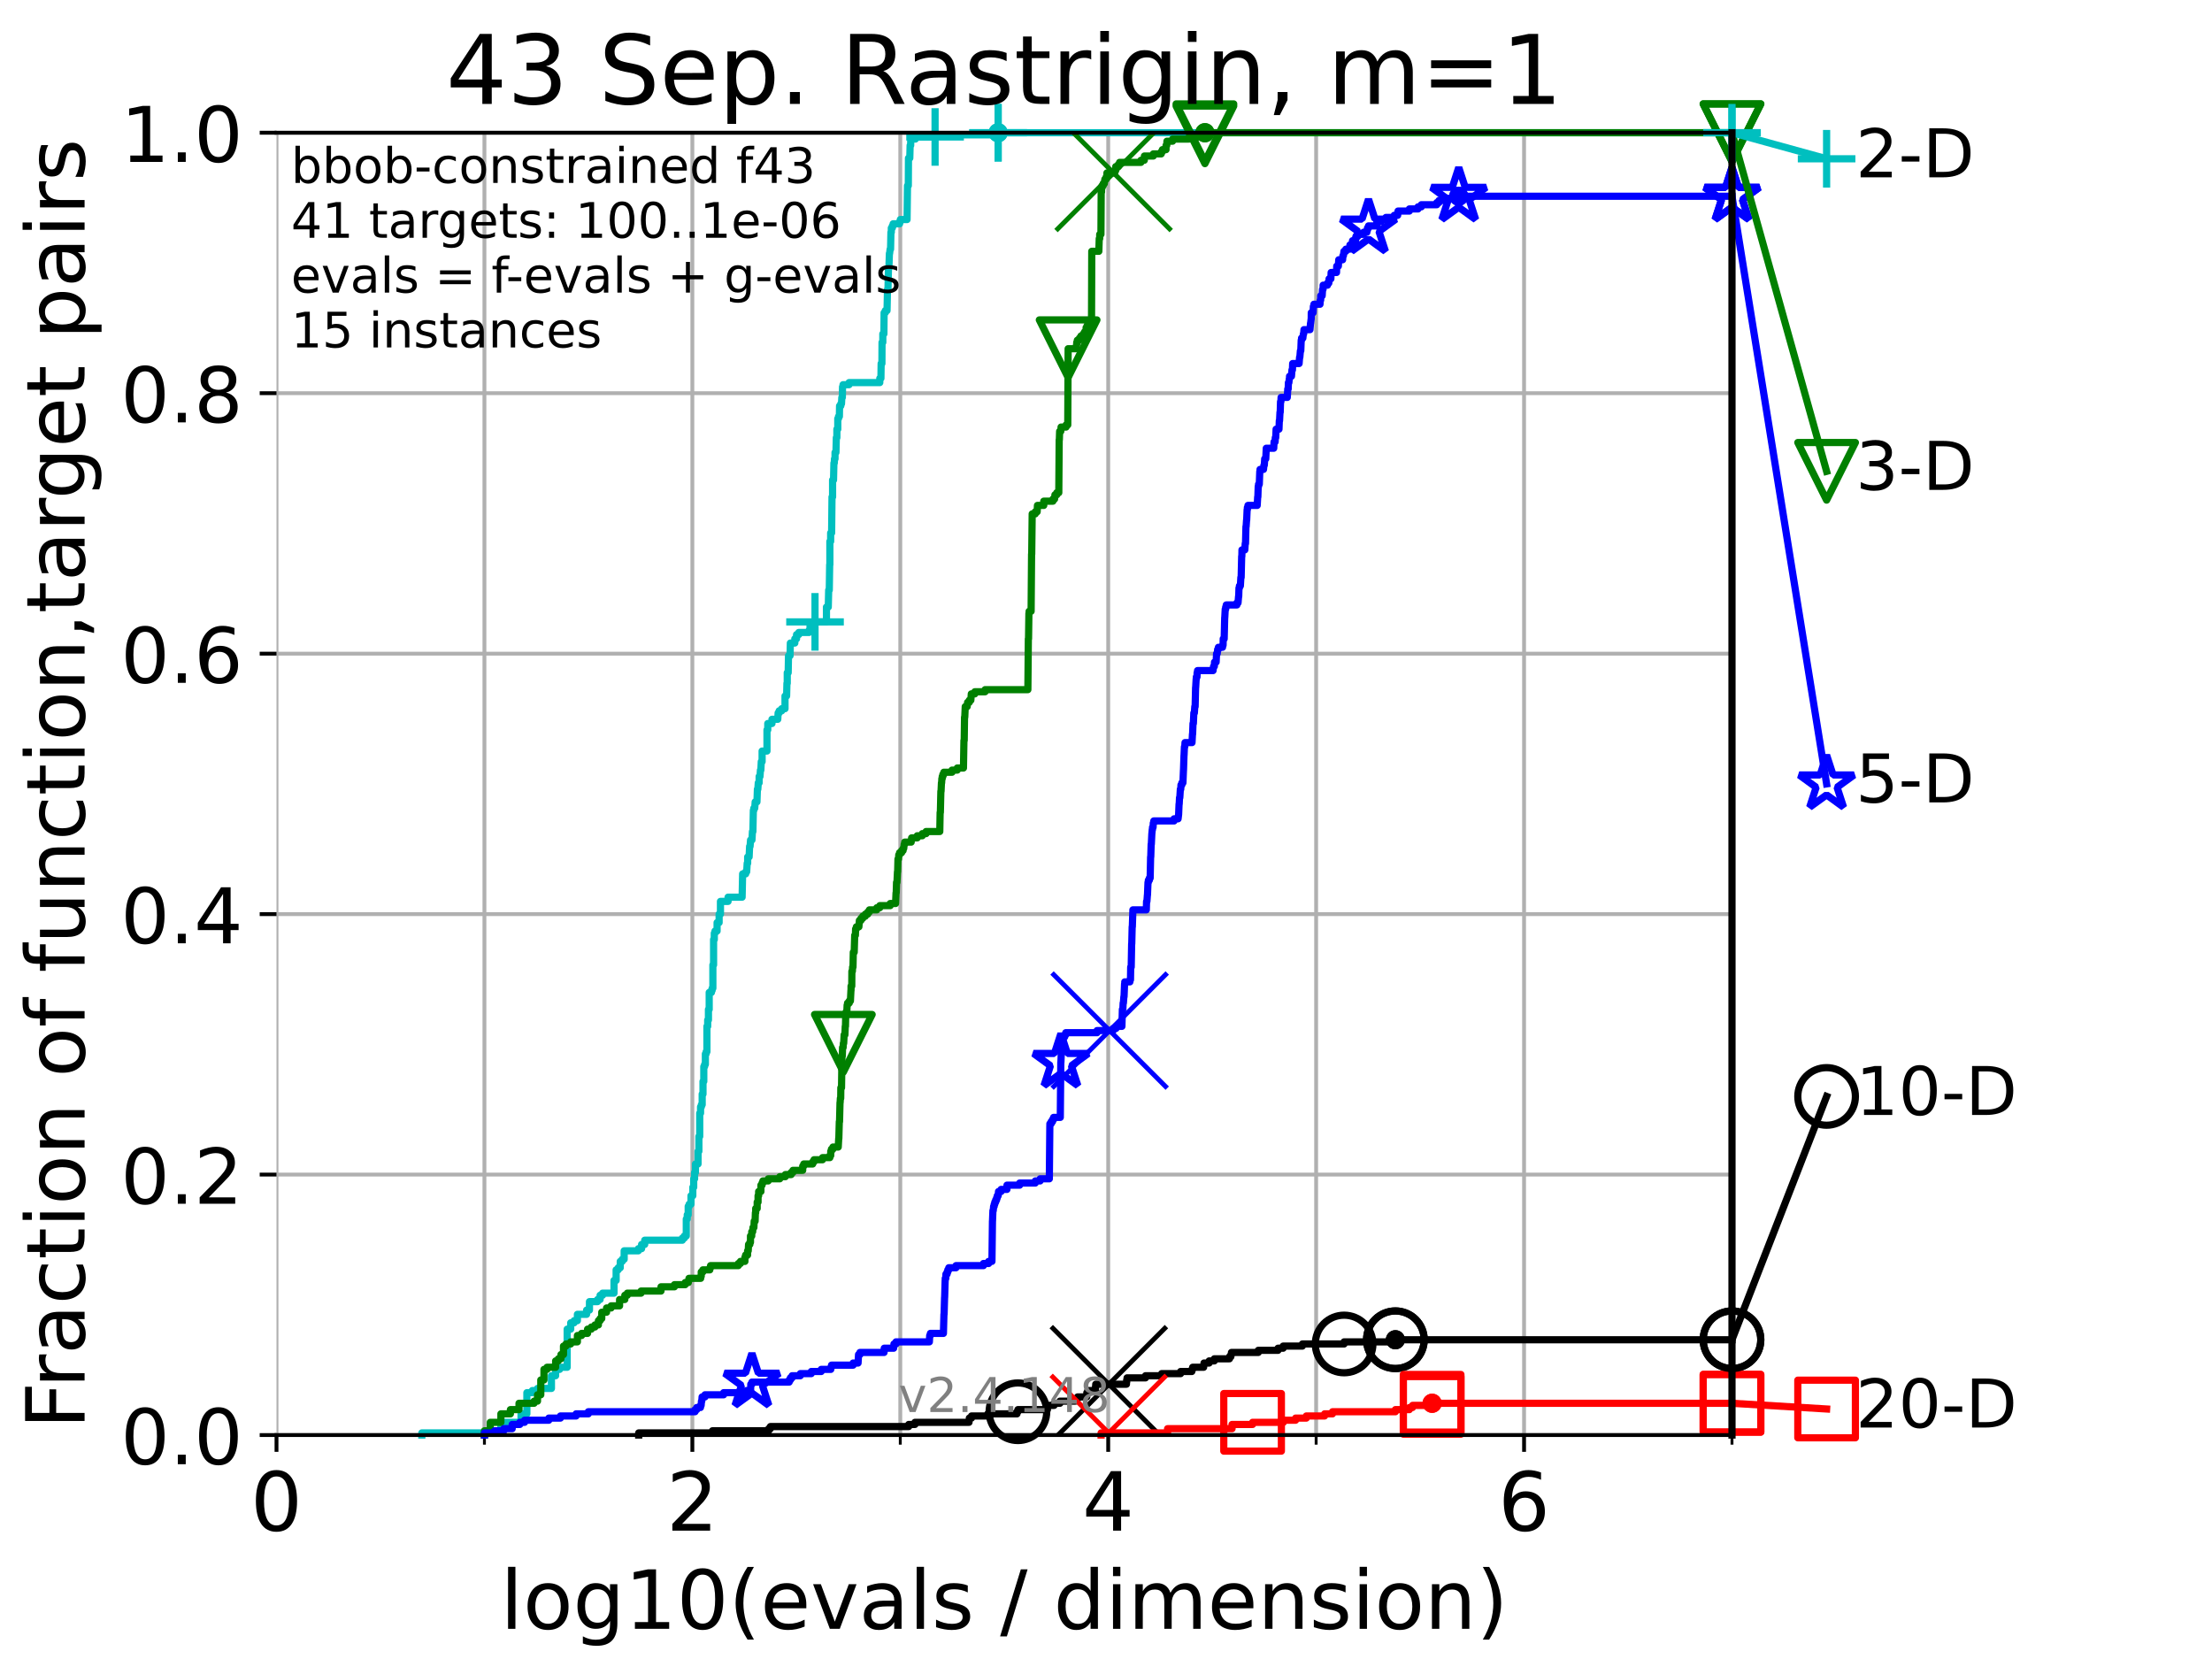<?xml version="1.0" encoding="utf-8" standalone="no"?>
<!DOCTYPE svg PUBLIC "-//W3C//DTD SVG 1.1//EN"
  "http://www.w3.org/Graphics/SVG/1.1/DTD/svg11.dtd">
<!-- Created with matplotlib (https://matplotlib.org/) -->
<svg height="345.6pt" version="1.1" viewBox="0 0 460.8 345.6" width="460.8pt" xmlns="http://www.w3.org/2000/svg" xmlns:xlink="http://www.w3.org/1999/xlink">
 <defs>
  <style type="text/css">*{stroke-linecap:butt;stroke-linejoin:round;}</style>
 </defs>
 <g id="figure_1">
  <g id="patch_1">
   <path d="M 0 345.6 
L 460.8 345.6 
L 460.8 0 
L 0 0 
z
" style="fill:#ffffff;"/>
  </g>
  <g id="axes_1">
   <g id="patch_2">
    <path d="M 57.6 298.944 
L 360.806 298.944 
L 360.806 27.648 
L 57.6 27.648 
z
" style="fill:#ffffff;"/>
   </g>
   <g id="matplotlib.axis_1">
    <g id="xtick_1">
     <g id="line2d_1">
      <path clip-path="url(#p39d2e6094c)" d="M 57.6 298.944 
L 57.6 27.648 
" style="fill:none;stroke:#b0b0b0;stroke-linecap:square;stroke-width:0.8;"/>
     </g>
     <g id="line2d_2">
      <defs>
       <path d="M 0 0 
L 0 3.5 
" id="m7fb0ae7dfd" style="stroke:#000000;stroke-width:0.8;"/>
      </defs>
      <g>
       <use style="stroke:#000000;stroke-width:0.8;" x="57.6" xlink:href="#m7fb0ae7dfd" y="298.944"/>
      </g>
     </g>
     <g id="text_1">
      <!-- 0 -->
      <g transform="translate(52.192 318.861)scale(0.17 -0.17)">
       <defs>
        <path d="M 31.781 66.406 
Q 24.172 66.406 20.328 58.906 
Q 16.5 51.422 16.5 36.375 
Q 16.5 21.391 20.328 13.891 
Q 24.172 6.391 31.781 6.391 
Q 39.453 6.391 43.281 13.891 
Q 47.125 21.391 47.125 36.375 
Q 47.125 51.422 43.281 58.906 
Q 39.453 66.406 31.781 66.406 
z
M 31.781 74.219 
Q 44.047 74.219 50.516 64.516 
Q 56.984 54.828 56.984 36.375 
Q 56.984 17.969 50.516 8.266 
Q 44.047 -1.422 31.781 -1.422 
Q 19.531 -1.422 13.062 8.266 
Q 6.594 17.969 6.594 36.375 
Q 6.594 54.828 13.062 64.516 
Q 19.531 74.219 31.781 74.219 
z
" id="DejaVuSans-48"/>
       </defs>
       <use xlink:href="#DejaVuSans-48"/>
      </g>
     </g>
    </g>
    <g id="xtick_2">
     <g id="line2d_3">
      <path clip-path="url(#p39d2e6094c)" d="M 144.23 298.944 
L 144.23 27.648 
" style="fill:none;stroke:#b0b0b0;stroke-linecap:square;stroke-width:0.8;"/>
     </g>
     <g id="line2d_4">
      <g>
       <use style="stroke:#000000;stroke-width:0.8;" x="144.23" xlink:href="#m7fb0ae7dfd" y="298.944"/>
      </g>
     </g>
     <g id="text_2">
      <!-- 2 -->
      <g transform="translate(138.822 318.861)scale(0.17 -0.17)">
       <defs>
        <path d="M 19.188 8.297 
L 53.609 8.297 
L 53.609 0 
L 7.328 0 
L 7.328 8.297 
Q 12.938 14.109 22.625 23.891 
Q 32.328 33.688 34.812 36.531 
Q 39.547 41.844 41.422 45.531 
Q 43.312 49.219 43.312 52.781 
Q 43.312 58.594 39.234 62.25 
Q 35.156 65.922 28.609 65.922 
Q 23.969 65.922 18.812 64.312 
Q 13.672 62.703 7.812 59.422 
L 7.812 69.391 
Q 13.766 71.781 18.938 73 
Q 24.125 74.219 28.422 74.219 
Q 39.75 74.219 46.484 68.547 
Q 53.219 62.891 53.219 53.422 
Q 53.219 48.922 51.531 44.891 
Q 49.859 40.875 45.406 35.406 
Q 44.188 33.984 37.641 27.219 
Q 31.109 20.453 19.188 8.297 
z
" id="DejaVuSans-50"/>
       </defs>
       <use xlink:href="#DejaVuSans-50"/>
      </g>
     </g>
    </g>
    <g id="xtick_3">
     <g id="line2d_5">
      <path clip-path="url(#p39d2e6094c)" d="M 230.861 298.944 
L 230.861 27.648 
" style="fill:none;stroke:#b0b0b0;stroke-linecap:square;stroke-width:0.8;"/>
     </g>
     <g id="line2d_6">
      <g>
       <use style="stroke:#000000;stroke-width:0.8;" x="230.861" xlink:href="#m7fb0ae7dfd" y="298.944"/>
      </g>
     </g>
     <g id="text_3">
      <!-- 4 -->
      <g transform="translate(225.453 318.861)scale(0.17 -0.17)">
       <defs>
        <path d="M 37.797 64.312 
L 12.891 25.391 
L 37.797 25.391 
z
M 35.203 72.906 
L 47.609 72.906 
L 47.609 25.391 
L 58.016 25.391 
L 58.016 17.188 
L 47.609 17.188 
L 47.609 0 
L 37.797 0 
L 37.797 17.188 
L 4.891 17.188 
L 4.891 26.703 
z
" id="DejaVuSans-52"/>
       </defs>
       <use xlink:href="#DejaVuSans-52"/>
      </g>
     </g>
    </g>
    <g id="xtick_4">
     <g id="line2d_7">
      <path clip-path="url(#p39d2e6094c)" d="M 317.491 298.944 
L 317.491 27.648 
" style="fill:none;stroke:#b0b0b0;stroke-linecap:square;stroke-width:0.8;"/>
     </g>
     <g id="line2d_8">
      <g>
       <use style="stroke:#000000;stroke-width:0.8;" x="317.491" xlink:href="#m7fb0ae7dfd" y="298.944"/>
      </g>
     </g>
     <g id="text_4">
      <!-- 6 -->
      <g transform="translate(312.083 318.861)scale(0.17 -0.17)">
       <defs>
        <path d="M 33.016 40.375 
Q 26.375 40.375 22.484 35.828 
Q 18.609 31.297 18.609 23.391 
Q 18.609 15.531 22.484 10.953 
Q 26.375 6.391 33.016 6.391 
Q 39.656 6.391 43.531 10.953 
Q 47.406 15.531 47.406 23.391 
Q 47.406 31.297 43.531 35.828 
Q 39.656 40.375 33.016 40.375 
z
M 52.594 71.297 
L 52.594 62.312 
Q 48.875 64.062 45.094 64.984 
Q 41.312 65.922 37.594 65.922 
Q 27.828 65.922 22.672 59.328 
Q 17.531 52.734 16.797 39.406 
Q 19.672 43.656 24.016 45.922 
Q 28.375 48.188 33.594 48.188 
Q 44.578 48.188 50.953 41.516 
Q 57.328 34.859 57.328 23.391 
Q 57.328 12.156 50.688 5.359 
Q 44.047 -1.422 33.016 -1.422 
Q 20.359 -1.422 13.672 8.266 
Q 6.984 17.969 6.984 36.375 
Q 6.984 53.656 15.188 63.938 
Q 23.391 74.219 37.203 74.219 
Q 40.922 74.219 44.703 73.484 
Q 48.484 72.75 52.594 71.297 
z
" id="DejaVuSans-54"/>
       </defs>
       <use xlink:href="#DejaVuSans-54"/>
      </g>
     </g>
    </g>
    <g id="xtick_5">
     <g id="line2d_9">
      <path clip-path="url(#p39d2e6094c)" d="M 100.915 298.944 
L 100.915 27.648 
" style="fill:none;stroke:#b0b0b0;stroke-linecap:square;stroke-width:0.8;"/>
     </g>
     <g id="line2d_10">
      <defs>
       <path d="M 0 0 
L 0 2 
" id="m3f8a5104f9" style="stroke:#000000;stroke-width:0.6;"/>
      </defs>
      <g>
       <use style="stroke:#000000;stroke-width:0.6;" x="100.915" xlink:href="#m3f8a5104f9" y="298.944"/>
      </g>
     </g>
    </g>
    <g id="xtick_6">
     <g id="line2d_11">
      <path clip-path="url(#p39d2e6094c)" d="M 187.546 298.944 
L 187.546 27.648 
" style="fill:none;stroke:#b0b0b0;stroke-linecap:square;stroke-width:0.8;"/>
     </g>
     <g id="line2d_12">
      <g>
       <use style="stroke:#000000;stroke-width:0.6;" x="187.546" xlink:href="#m3f8a5104f9" y="298.944"/>
      </g>
     </g>
    </g>
    <g id="xtick_7">
     <g id="line2d_13">
      <path clip-path="url(#p39d2e6094c)" d="M 274.176 298.944 
L 274.176 27.648 
" style="fill:none;stroke:#b0b0b0;stroke-linecap:square;stroke-width:0.8;"/>
     </g>
     <g id="line2d_14">
      <g>
       <use style="stroke:#000000;stroke-width:0.6;" x="274.176" xlink:href="#m3f8a5104f9" y="298.944"/>
      </g>
     </g>
    </g>
    <g id="xtick_8">
     <g id="line2d_15">
      <path clip-path="url(#p39d2e6094c)" d="M 360.806 298.944 
L 360.806 27.648 
" style="fill:none;stroke:#b0b0b0;stroke-linecap:square;stroke-width:0.8;"/>
     </g>
     <g id="line2d_16">
      <g>
       <use style="stroke:#000000;stroke-width:0.6;" x="360.806" xlink:href="#m3f8a5104f9" y="298.944"/>
      </g>
     </g>
    </g>
    <g id="text_5">
     <!-- log10(evals / dimension) -->
     <g transform="translate(104.239 339.314)scale(0.17 -0.17)">
      <defs>
       <path d="M 9.422 75.984 
L 18.406 75.984 
L 18.406 0 
L 9.422 0 
z
" id="DejaVuSans-108"/>
       <path d="M 30.609 48.391 
Q 23.391 48.391 19.188 42.75 
Q 14.984 37.109 14.984 27.297 
Q 14.984 17.484 19.156 11.844 
Q 23.344 6.203 30.609 6.203 
Q 37.797 6.203 41.984 11.859 
Q 46.188 17.531 46.188 27.297 
Q 46.188 37.016 41.984 42.703 
Q 37.797 48.391 30.609 48.391 
z
M 30.609 56 
Q 42.328 56 49.016 48.375 
Q 55.719 40.766 55.719 27.297 
Q 55.719 13.875 49.016 6.219 
Q 42.328 -1.422 30.609 -1.422 
Q 18.844 -1.422 12.172 6.219 
Q 5.516 13.875 5.516 27.297 
Q 5.516 40.766 12.172 48.375 
Q 18.844 56 30.609 56 
z
" id="DejaVuSans-111"/>
       <path d="M 45.406 27.984 
Q 45.406 37.75 41.375 43.109 
Q 37.359 48.484 30.078 48.484 
Q 22.859 48.484 18.828 43.109 
Q 14.797 37.75 14.797 27.984 
Q 14.797 18.266 18.828 12.891 
Q 22.859 7.516 30.078 7.516 
Q 37.359 7.516 41.375 12.891 
Q 45.406 18.266 45.406 27.984 
z
M 54.391 6.781 
Q 54.391 -7.172 48.188 -13.984 
Q 42 -20.797 29.203 -20.797 
Q 24.469 -20.797 20.266 -20.094 
Q 16.062 -19.391 12.109 -17.922 
L 12.109 -9.188 
Q 16.062 -11.328 19.922 -12.344 
Q 23.781 -13.375 27.781 -13.375 
Q 36.625 -13.375 41.016 -8.766 
Q 45.406 -4.156 45.406 5.172 
L 45.406 9.625 
Q 42.625 4.781 38.281 2.391 
Q 33.938 0 27.875 0 
Q 17.828 0 11.672 7.656 
Q 5.516 15.328 5.516 27.984 
Q 5.516 40.672 11.672 48.328 
Q 17.828 56 27.875 56 
Q 33.938 56 38.281 53.609 
Q 42.625 51.219 45.406 46.391 
L 45.406 54.688 
L 54.391 54.688 
z
" id="DejaVuSans-103"/>
       <path d="M 12.406 8.297 
L 28.516 8.297 
L 28.516 63.922 
L 10.984 60.406 
L 10.984 69.391 
L 28.422 72.906 
L 38.281 72.906 
L 38.281 8.297 
L 54.391 8.297 
L 54.391 0 
L 12.406 0 
z
" id="DejaVuSans-49"/>
       <path d="M 31 75.875 
Q 24.469 64.656 21.281 53.656 
Q 18.109 42.672 18.109 31.391 
Q 18.109 20.125 21.312 9.062 
Q 24.516 -2 31 -13.188 
L 23.188 -13.188 
Q 15.875 -1.703 12.234 9.375 
Q 8.594 20.453 8.594 31.391 
Q 8.594 42.281 12.203 53.312 
Q 15.828 64.359 23.188 75.875 
z
" id="DejaVuSans-40"/>
       <path d="M 56.203 29.594 
L 56.203 25.203 
L 14.891 25.203 
Q 15.484 15.922 20.484 11.062 
Q 25.484 6.203 34.422 6.203 
Q 39.594 6.203 44.453 7.469 
Q 49.312 8.734 54.109 11.281 
L 54.109 2.781 
Q 49.266 0.734 44.188 -0.344 
Q 39.109 -1.422 33.891 -1.422 
Q 20.797 -1.422 13.156 6.188 
Q 5.516 13.812 5.516 26.812 
Q 5.516 40.234 12.766 48.109 
Q 20.016 56 32.328 56 
Q 43.359 56 49.781 48.891 
Q 56.203 41.797 56.203 29.594 
z
M 47.219 32.234 
Q 47.125 39.594 43.094 43.984 
Q 39.062 48.391 32.422 48.391 
Q 24.906 48.391 20.391 44.141 
Q 15.875 39.891 15.188 32.172 
z
" id="DejaVuSans-101"/>
       <path d="M 2.984 54.688 
L 12.5 54.688 
L 29.594 8.797 
L 46.688 54.688 
L 56.203 54.688 
L 35.688 0 
L 23.484 0 
z
" id="DejaVuSans-118"/>
       <path d="M 34.281 27.484 
Q 23.391 27.484 19.188 25 
Q 14.984 22.516 14.984 16.5 
Q 14.984 11.719 18.141 8.906 
Q 21.297 6.109 26.703 6.109 
Q 34.188 6.109 38.703 11.406 
Q 43.219 16.703 43.219 25.484 
L 43.219 27.484 
z
M 52.203 31.203 
L 52.203 0 
L 43.219 0 
L 43.219 8.297 
Q 40.141 3.328 35.547 0.953 
Q 30.953 -1.422 24.312 -1.422 
Q 15.922 -1.422 10.953 3.297 
Q 6 8.016 6 15.922 
Q 6 25.141 12.172 29.828 
Q 18.359 34.516 30.609 34.516 
L 43.219 34.516 
L 43.219 35.406 
Q 43.219 41.609 39.141 45 
Q 35.062 48.391 27.688 48.391 
Q 23 48.391 18.547 47.266 
Q 14.109 46.141 10.016 43.891 
L 10.016 52.203 
Q 14.938 54.109 19.578 55.047 
Q 24.219 56 28.609 56 
Q 40.484 56 46.344 49.844 
Q 52.203 43.703 52.203 31.203 
z
" id="DejaVuSans-97"/>
       <path d="M 44.281 53.078 
L 44.281 44.578 
Q 40.484 46.531 36.375 47.5 
Q 32.281 48.484 27.875 48.484 
Q 21.188 48.484 17.844 46.438 
Q 14.5 44.391 14.5 40.281 
Q 14.5 37.156 16.891 35.375 
Q 19.281 33.594 26.516 31.984 
L 29.594 31.297 
Q 39.156 29.25 43.188 25.516 
Q 47.219 21.781 47.219 15.094 
Q 47.219 7.469 41.188 3.016 
Q 35.156 -1.422 24.609 -1.422 
Q 20.219 -1.422 15.453 -0.562 
Q 10.688 0.297 5.422 2 
L 5.422 11.281 
Q 10.406 8.688 15.234 7.391 
Q 20.062 6.109 24.812 6.109 
Q 31.156 6.109 34.562 8.281 
Q 37.984 10.453 37.984 14.406 
Q 37.984 18.062 35.516 20.016 
Q 33.062 21.969 24.703 23.781 
L 21.578 24.516 
Q 13.234 26.266 9.516 29.906 
Q 5.812 33.547 5.812 39.891 
Q 5.812 47.609 11.281 51.797 
Q 16.75 56 26.812 56 
Q 31.781 56 36.172 55.266 
Q 40.578 54.547 44.281 53.078 
z
" id="DejaVuSans-115"/>
       <path id="DejaVuSans-32"/>
       <path d="M 25.391 72.906 
L 33.688 72.906 
L 8.297 -9.281 
L 0 -9.281 
z
" id="DejaVuSans-47"/>
       <path d="M 45.406 46.391 
L 45.406 75.984 
L 54.391 75.984 
L 54.391 0 
L 45.406 0 
L 45.406 8.203 
Q 42.578 3.328 38.25 0.953 
Q 33.938 -1.422 27.875 -1.422 
Q 17.969 -1.422 11.734 6.484 
Q 5.516 14.406 5.516 27.297 
Q 5.516 40.188 11.734 48.094 
Q 17.969 56 27.875 56 
Q 33.938 56 38.25 53.625 
Q 42.578 51.266 45.406 46.391 
z
M 14.797 27.297 
Q 14.797 17.391 18.875 11.75 
Q 22.953 6.109 30.078 6.109 
Q 37.203 6.109 41.297 11.75 
Q 45.406 17.391 45.406 27.297 
Q 45.406 37.203 41.297 42.844 
Q 37.203 48.484 30.078 48.484 
Q 22.953 48.484 18.875 42.844 
Q 14.797 37.203 14.797 27.297 
z
" id="DejaVuSans-100"/>
       <path d="M 9.422 54.688 
L 18.406 54.688 
L 18.406 0 
L 9.422 0 
z
M 9.422 75.984 
L 18.406 75.984 
L 18.406 64.594 
L 9.422 64.594 
z
" id="DejaVuSans-105"/>
       <path d="M 52 44.188 
Q 55.375 50.25 60.062 53.125 
Q 64.75 56 71.094 56 
Q 79.641 56 84.281 50.016 
Q 88.922 44.047 88.922 33.016 
L 88.922 0 
L 79.891 0 
L 79.891 32.719 
Q 79.891 40.578 77.094 44.375 
Q 74.312 48.188 68.609 48.188 
Q 61.625 48.188 57.562 43.547 
Q 53.516 38.922 53.516 30.906 
L 53.516 0 
L 44.484 0 
L 44.484 32.719 
Q 44.484 40.625 41.703 44.406 
Q 38.922 48.188 33.109 48.188 
Q 26.219 48.188 22.156 43.531 
Q 18.109 38.875 18.109 30.906 
L 18.109 0 
L 9.078 0 
L 9.078 54.688 
L 18.109 54.688 
L 18.109 46.188 
Q 21.188 51.219 25.484 53.609 
Q 29.781 56 35.688 56 
Q 41.656 56 45.828 52.969 
Q 50 49.953 52 44.188 
z
" id="DejaVuSans-109"/>
       <path d="M 54.891 33.016 
L 54.891 0 
L 45.906 0 
L 45.906 32.719 
Q 45.906 40.484 42.875 44.328 
Q 39.844 48.188 33.797 48.188 
Q 26.516 48.188 22.312 43.547 
Q 18.109 38.922 18.109 30.906 
L 18.109 0 
L 9.078 0 
L 9.078 54.688 
L 18.109 54.688 
L 18.109 46.188 
Q 21.344 51.125 25.703 53.562 
Q 30.078 56 35.797 56 
Q 45.219 56 50.047 50.172 
Q 54.891 44.344 54.891 33.016 
z
" id="DejaVuSans-110"/>
       <path d="M 8.016 75.875 
L 15.828 75.875 
Q 23.141 64.359 26.781 53.312 
Q 30.422 42.281 30.422 31.391 
Q 30.422 20.453 26.781 9.375 
Q 23.141 -1.703 15.828 -13.188 
L 8.016 -13.188 
Q 14.5 -2 17.703 9.062 
Q 20.906 20.125 20.906 31.391 
Q 20.906 42.672 17.703 53.656 
Q 14.5 64.656 8.016 75.875 
z
" id="DejaVuSans-41"/>
      </defs>
      <use xlink:href="#DejaVuSans-108"/>
      <use x="27.783" xlink:href="#DejaVuSans-111"/>
      <use x="88.965" xlink:href="#DejaVuSans-103"/>
      <use x="152.441" xlink:href="#DejaVuSans-49"/>
      <use x="216.064" xlink:href="#DejaVuSans-48"/>
      <use x="279.688" xlink:href="#DejaVuSans-40"/>
      <use x="318.701" xlink:href="#DejaVuSans-101"/>
      <use x="380.225" xlink:href="#DejaVuSans-118"/>
      <use x="439.404" xlink:href="#DejaVuSans-97"/>
      <use x="500.684" xlink:href="#DejaVuSans-108"/>
      <use x="528.467" xlink:href="#DejaVuSans-115"/>
      <use x="580.566" xlink:href="#DejaVuSans-32"/>
      <use x="612.354" xlink:href="#DejaVuSans-47"/>
      <use x="646.045" xlink:href="#DejaVuSans-32"/>
      <use x="677.832" xlink:href="#DejaVuSans-100"/>
      <use x="741.309" xlink:href="#DejaVuSans-105"/>
      <use x="769.092" xlink:href="#DejaVuSans-109"/>
      <use x="866.504" xlink:href="#DejaVuSans-101"/>
      <use x="928.027" xlink:href="#DejaVuSans-110"/>
      <use x="991.406" xlink:href="#DejaVuSans-115"/>
      <use x="1043.506" xlink:href="#DejaVuSans-105"/>
      <use x="1071.289" xlink:href="#DejaVuSans-111"/>
      <use x="1132.471" xlink:href="#DejaVuSans-110"/>
      <use x="1195.85" xlink:href="#DejaVuSans-41"/>
     </g>
    </g>
   </g>
   <g id="matplotlib.axis_2">
    <g id="ytick_1">
     <g id="line2d_17">
      <path clip-path="url(#p39d2e6094c)" d="M 57.6 298.944 
L 360.806 298.944 
" style="fill:none;stroke:#b0b0b0;stroke-linecap:square;stroke-width:0.8;"/>
     </g>
     <g id="line2d_18">
      <defs>
       <path d="M 0 0 
L -3.5 0 
" id="md9a45da3d1" style="stroke:#000000;stroke-width:0.8;"/>
      </defs>
      <g>
       <use style="stroke:#000000;stroke-width:0.8;" x="57.6" xlink:href="#md9a45da3d1" y="298.944"/>
      </g>
     </g>
     <g id="text_6">
      <!-- 0.0 -->
      <g transform="translate(25.155 305.023)scale(0.16 -0.16)">
       <defs>
        <path d="M 10.688 12.406 
L 21 12.406 
L 21 0 
L 10.688 0 
z
" id="DejaVuSans-46"/>
       </defs>
       <use xlink:href="#DejaVuSans-48"/>
       <use x="63.623" xlink:href="#DejaVuSans-46"/>
       <use x="95.41" xlink:href="#DejaVuSans-48"/>
      </g>
     </g>
    </g>
    <g id="ytick_2">
     <g id="line2d_19">
      <path clip-path="url(#p39d2e6094c)" d="M 57.6 244.685 
L 360.806 244.685 
" style="fill:none;stroke:#b0b0b0;stroke-linecap:square;stroke-width:0.8;"/>
     </g>
     <g id="line2d_20">
      <g>
       <use style="stroke:#000000;stroke-width:0.8;" x="57.6" xlink:href="#md9a45da3d1" y="244.685"/>
      </g>
     </g>
     <g id="text_7">
      <!-- 0.2 -->
      <g transform="translate(25.155 250.764)scale(0.16 -0.16)">
       <use xlink:href="#DejaVuSans-48"/>
       <use x="63.623" xlink:href="#DejaVuSans-46"/>
       <use x="95.41" xlink:href="#DejaVuSans-50"/>
      </g>
     </g>
    </g>
    <g id="ytick_3">
     <g id="line2d_21">
      <path clip-path="url(#p39d2e6094c)" d="M 57.6 190.426 
L 360.806 190.426 
" style="fill:none;stroke:#b0b0b0;stroke-linecap:square;stroke-width:0.8;"/>
     </g>
     <g id="line2d_22">
      <g>
       <use style="stroke:#000000;stroke-width:0.8;" x="57.6" xlink:href="#md9a45da3d1" y="190.426"/>
      </g>
     </g>
     <g id="text_8">
      <!-- 0.4 -->
      <g transform="translate(25.155 196.504)scale(0.16 -0.16)">
       <use xlink:href="#DejaVuSans-48"/>
       <use x="63.623" xlink:href="#DejaVuSans-46"/>
       <use x="95.41" xlink:href="#DejaVuSans-52"/>
      </g>
     </g>
    </g>
    <g id="ytick_4">
     <g id="line2d_23">
      <path clip-path="url(#p39d2e6094c)" d="M 57.6 136.166 
L 360.806 136.166 
" style="fill:none;stroke:#b0b0b0;stroke-linecap:square;stroke-width:0.8;"/>
     </g>
     <g id="line2d_24">
      <g>
       <use style="stroke:#000000;stroke-width:0.8;" x="57.6" xlink:href="#md9a45da3d1" y="136.166"/>
      </g>
     </g>
     <g id="text_9">
      <!-- 0.6 -->
      <g transform="translate(25.155 142.245)scale(0.16 -0.16)">
       <use xlink:href="#DejaVuSans-48"/>
       <use x="63.623" xlink:href="#DejaVuSans-46"/>
       <use x="95.41" xlink:href="#DejaVuSans-54"/>
      </g>
     </g>
    </g>
    <g id="ytick_5">
     <g id="line2d_25">
      <path clip-path="url(#p39d2e6094c)" d="M 57.6 81.907 
L 360.806 81.907 
" style="fill:none;stroke:#b0b0b0;stroke-linecap:square;stroke-width:0.8;"/>
     </g>
     <g id="line2d_26">
      <g>
       <use style="stroke:#000000;stroke-width:0.8;" x="57.6" xlink:href="#md9a45da3d1" y="81.907"/>
      </g>
     </g>
     <g id="text_10">
      <!-- 0.8 -->
      <g transform="translate(25.155 87.986)scale(0.16 -0.16)">
       <defs>
        <path d="M 31.781 34.625 
Q 24.75 34.625 20.719 30.859 
Q 16.703 27.094 16.703 20.516 
Q 16.703 13.922 20.719 10.156 
Q 24.75 6.391 31.781 6.391 
Q 38.812 6.391 42.859 10.172 
Q 46.922 13.969 46.922 20.516 
Q 46.922 27.094 42.891 30.859 
Q 38.875 34.625 31.781 34.625 
z
M 21.922 38.812 
Q 15.578 40.375 12.031 44.719 
Q 8.5 49.078 8.5 55.328 
Q 8.5 64.062 14.719 69.141 
Q 20.953 74.219 31.781 74.219 
Q 42.672 74.219 48.875 69.141 
Q 55.078 64.062 55.078 55.328 
Q 55.078 49.078 51.531 44.719 
Q 48 40.375 41.703 38.812 
Q 48.828 37.156 52.797 32.312 
Q 56.781 27.484 56.781 20.516 
Q 56.781 9.906 50.312 4.234 
Q 43.844 -1.422 31.781 -1.422 
Q 19.734 -1.422 13.25 4.234 
Q 6.781 9.906 6.781 20.516 
Q 6.781 27.484 10.781 32.312 
Q 14.797 37.156 21.922 38.812 
z
M 18.312 54.391 
Q 18.312 48.734 21.844 45.562 
Q 25.391 42.391 31.781 42.391 
Q 38.141 42.391 41.719 45.562 
Q 45.312 48.734 45.312 54.391 
Q 45.312 60.062 41.719 63.234 
Q 38.141 66.406 31.781 66.406 
Q 25.391 66.406 21.844 63.234 
Q 18.312 60.062 18.312 54.391 
z
" id="DejaVuSans-56"/>
       </defs>
       <use xlink:href="#DejaVuSans-48"/>
       <use x="63.623" xlink:href="#DejaVuSans-46"/>
       <use x="95.41" xlink:href="#DejaVuSans-56"/>
      </g>
     </g>
    </g>
    <g id="ytick_6">
     <g id="line2d_27">
      <path clip-path="url(#p39d2e6094c)" d="M 57.6 27.648 
L 360.806 27.648 
" style="fill:none;stroke:#b0b0b0;stroke-linecap:square;stroke-width:0.8;"/>
     </g>
     <g id="line2d_28">
      <g>
       <use style="stroke:#000000;stroke-width:0.8;" x="57.6" xlink:href="#md9a45da3d1" y="27.648"/>
      </g>
     </g>
     <g id="text_11">
      <!-- 1.0 -->
      <g transform="translate(25.155 33.727)scale(0.16 -0.16)">
       <use xlink:href="#DejaVuSans-49"/>
       <use x="63.623" xlink:href="#DejaVuSans-46"/>
       <use x="95.41" xlink:href="#DejaVuSans-48"/>
      </g>
     </g>
    </g>
    <g id="text_12">
     <!-- Fraction of function,target pairs -->
     <g transform="translate(17.62 297.681)rotate(-90)scale(0.17 -0.17)">
      <defs>
       <path d="M 9.812 72.906 
L 51.703 72.906 
L 51.703 64.594 
L 19.672 64.594 
L 19.672 43.109 
L 48.578 43.109 
L 48.578 34.812 
L 19.672 34.812 
L 19.672 0 
L 9.812 0 
z
" id="DejaVuSans-70"/>
       <path d="M 41.109 46.297 
Q 39.594 47.172 37.812 47.578 
Q 36.031 48 33.891 48 
Q 26.266 48 22.188 43.047 
Q 18.109 38.094 18.109 28.812 
L 18.109 0 
L 9.078 0 
L 9.078 54.688 
L 18.109 54.688 
L 18.109 46.188 
Q 20.953 51.172 25.484 53.578 
Q 30.031 56 36.531 56 
Q 37.453 56 38.578 55.875 
Q 39.703 55.766 41.062 55.516 
z
" id="DejaVuSans-114"/>
       <path d="M 48.781 52.594 
L 48.781 44.188 
Q 44.969 46.297 41.141 47.344 
Q 37.312 48.391 33.406 48.391 
Q 24.656 48.391 19.812 42.844 
Q 14.984 37.312 14.984 27.297 
Q 14.984 17.281 19.812 11.734 
Q 24.656 6.203 33.406 6.203 
Q 37.312 6.203 41.141 7.25 
Q 44.969 8.297 48.781 10.406 
L 48.781 2.094 
Q 45.016 0.344 40.984 -0.531 
Q 36.969 -1.422 32.422 -1.422 
Q 20.062 -1.422 12.781 6.344 
Q 5.516 14.109 5.516 27.297 
Q 5.516 40.672 12.859 48.328 
Q 20.219 56 33.016 56 
Q 37.156 56 41.109 55.141 
Q 45.062 54.297 48.781 52.594 
z
" id="DejaVuSans-99"/>
       <path d="M 18.312 70.219 
L 18.312 54.688 
L 36.812 54.688 
L 36.812 47.703 
L 18.312 47.703 
L 18.312 18.016 
Q 18.312 11.328 20.141 9.422 
Q 21.969 7.516 27.594 7.516 
L 36.812 7.516 
L 36.812 0 
L 27.594 0 
Q 17.188 0 13.234 3.875 
Q 9.281 7.766 9.281 18.016 
L 9.281 47.703 
L 2.688 47.703 
L 2.688 54.688 
L 9.281 54.688 
L 9.281 70.219 
z
" id="DejaVuSans-116"/>
       <path d="M 37.109 75.984 
L 37.109 68.5 
L 28.516 68.5 
Q 23.688 68.5 21.797 66.547 
Q 19.922 64.594 19.922 59.516 
L 19.922 54.688 
L 34.719 54.688 
L 34.719 47.703 
L 19.922 47.703 
L 19.922 0 
L 10.891 0 
L 10.891 47.703 
L 2.297 47.703 
L 2.297 54.688 
L 10.891 54.688 
L 10.891 58.5 
Q 10.891 67.625 15.141 71.797 
Q 19.391 75.984 28.609 75.984 
z
" id="DejaVuSans-102"/>
       <path d="M 8.5 21.578 
L 8.5 54.688 
L 17.484 54.688 
L 17.484 21.922 
Q 17.484 14.156 20.5 10.266 
Q 23.531 6.391 29.594 6.391 
Q 36.859 6.391 41.078 11.031 
Q 45.312 15.672 45.312 23.688 
L 45.312 54.688 
L 54.297 54.688 
L 54.297 0 
L 45.312 0 
L 45.312 8.406 
Q 42.047 3.422 37.719 1 
Q 33.406 -1.422 27.688 -1.422 
Q 18.266 -1.422 13.375 4.438 
Q 8.5 10.297 8.5 21.578 
z
M 31.109 56 
z
" id="DejaVuSans-117"/>
       <path d="M 11.719 12.406 
L 22.016 12.406 
L 22.016 4 
L 14.016 -11.625 
L 7.719 -11.625 
L 11.719 4 
z
" id="DejaVuSans-44"/>
       <path d="M 18.109 8.203 
L 18.109 -20.797 
L 9.078 -20.797 
L 9.078 54.688 
L 18.109 54.688 
L 18.109 46.391 
Q 20.953 51.266 25.266 53.625 
Q 29.594 56 35.594 56 
Q 45.562 56 51.781 48.094 
Q 58.016 40.188 58.016 27.297 
Q 58.016 14.406 51.781 6.484 
Q 45.562 -1.422 35.594 -1.422 
Q 29.594 -1.422 25.266 0.953 
Q 20.953 3.328 18.109 8.203 
z
M 48.688 27.297 
Q 48.688 37.203 44.609 42.844 
Q 40.531 48.484 33.406 48.484 
Q 26.266 48.484 22.188 42.844 
Q 18.109 37.203 18.109 27.297 
Q 18.109 17.391 22.188 11.75 
Q 26.266 6.109 33.406 6.109 
Q 40.531 6.109 44.609 11.75 
Q 48.688 17.391 48.688 27.297 
z
" id="DejaVuSans-112"/>
      </defs>
      <use xlink:href="#DejaVuSans-70"/>
      <use x="50.27" xlink:href="#DejaVuSans-114"/>
      <use x="91.383" xlink:href="#DejaVuSans-97"/>
      <use x="152.662" xlink:href="#DejaVuSans-99"/>
      <use x="207.643" xlink:href="#DejaVuSans-116"/>
      <use x="246.852" xlink:href="#DejaVuSans-105"/>
      <use x="274.635" xlink:href="#DejaVuSans-111"/>
      <use x="335.816" xlink:href="#DejaVuSans-110"/>
      <use x="399.195" xlink:href="#DejaVuSans-32"/>
      <use x="430.982" xlink:href="#DejaVuSans-111"/>
      <use x="492.164" xlink:href="#DejaVuSans-102"/>
      <use x="527.369" xlink:href="#DejaVuSans-32"/>
      <use x="559.156" xlink:href="#DejaVuSans-102"/>
      <use x="594.361" xlink:href="#DejaVuSans-117"/>
      <use x="657.74" xlink:href="#DejaVuSans-110"/>
      <use x="721.119" xlink:href="#DejaVuSans-99"/>
      <use x="776.1" xlink:href="#DejaVuSans-116"/>
      <use x="815.309" xlink:href="#DejaVuSans-105"/>
      <use x="843.092" xlink:href="#DejaVuSans-111"/>
      <use x="904.273" xlink:href="#DejaVuSans-110"/>
      <use x="967.652" xlink:href="#DejaVuSans-44"/>
      <use x="999.439" xlink:href="#DejaVuSans-116"/>
      <use x="1038.648" xlink:href="#DejaVuSans-97"/>
      <use x="1099.928" xlink:href="#DejaVuSans-114"/>
      <use x="1139.291" xlink:href="#DejaVuSans-103"/>
      <use x="1202.768" xlink:href="#DejaVuSans-101"/>
      <use x="1264.291" xlink:href="#DejaVuSans-116"/>
      <use x="1303.5" xlink:href="#DejaVuSans-32"/>
      <use x="1335.287" xlink:href="#DejaVuSans-112"/>
      <use x="1398.764" xlink:href="#DejaVuSans-97"/>
      <use x="1460.043" xlink:href="#DejaVuSans-105"/>
      <use x="1487.826" xlink:href="#DejaVuSans-114"/>
      <use x="1528.939" xlink:href="#DejaVuSans-115"/>
     </g>
    </g>
   </g>
   <g id="line2d_29">
    <defs>
     <path d="M 0 1.5 
C 0.398 1.5 0.779 1.342 1.061 1.061 
C 1.342 0.779 1.5 0.398 1.5 0 
C 1.5 -0.398 1.342 -0.779 1.061 -1.061 
C 0.779 -1.342 0.398 -1.5 0 -1.5 
C -0.398 -1.5 -0.779 -1.342 -1.061 -1.061 
C -1.342 -0.779 -1.5 -0.398 -1.5 0 
C -1.5 0.398 -1.342 0.779 -1.061 1.061 
C -0.779 1.342 -0.398 1.5 0 1.5 
z
" id="m296e521f47" style="stroke:#00bfbf;"/>
    </defs>
    <g>
     <use style="fill:#00bfbf;stroke:#00bfbf;" x="207.928" xlink:href="#m296e521f47" y="27.648"/>
     <use style="fill:#00bfbf;stroke:#00bfbf;" x="207.928" xlink:href="#m296e521f47" y="27.648"/>
    </g>
   </g>
   <g id="line2d_30">
    <path d="M 87.876 298.944 
L 87.876 298.503 
L 102.708 298.503 
L 102.708 298.062 
L 104.345 298.062 
L 104.345 296.297 
L 108.543 296.297 
L 108.543 294.533 
L 109.757 294.533 
L 109.757 290.121 
L 110.897 290.121 
L 110.897 289.68 
L 111.972 289.68 
L 111.972 289.239 
L 114.872 289.239 
L 114.872 286.592 
L 115.747 286.592 
L 115.747 285.269 
L 116.584 285.269 
L 116.584 284.828 
L 118.152 284.828 
L 118.152 276.887 
L 118.89 276.887 
L 118.89 275.564 
L 119.6 275.564 
L 119.6 275.123 
L 120.284 275.123 
L 120.284 273.799 
L 122.199 273.799 
L 122.199 272.917 
L 122.796 272.917 
L 122.796 271.153 
L 124.482 271.153 
L 124.482 270.712 
L 125.012 270.712 
L 125.012 269.829 
L 125.527 269.829 
L 125.527 269.388 
L 127.911 269.388 
L 127.911 266.741 
L 128.354 266.741 
L 128.354 264.536 
L 128.786 264.536 
L 128.786 264.095 
L 129.209 264.095 
L 129.209 262.771 
L 129.623 262.771 
L 129.623 262.33 
L 130.027 262.33 
L 130.027 260.566 
L 132.984 260.566 
L 132.984 260.124 
L 133.656 260.124 
L 133.656 259.242 
L 134.305 259.242 
L 134.305 258.36 
L 142.144 258.36 
L 142.144 257.919 
L 142.559 257.919 
L 142.559 257.478 
L 142.966 257.478 
L 142.966 253.949 
L 143.166 253.949 
L 143.166 253.066 
L 143.364 253.066 
L 143.364 251.302 
L 143.56 251.302 
L 143.56 250.861 
L 143.946 250.861 
L 143.946 249.096 
L 144.324 249.096 
L 144.324 247.332 
L 144.51 247.332 
L 144.51 245.567 
L 144.695 245.567 
L 144.695 244.244 
L 144.878 244.244 
L 144.878 242.479 
L 145.415 242.479 
L 145.415 239.832 
L 145.591 239.832 
L 145.591 236.744 
L 145.765 236.744 
L 145.765 231.892 
L 145.938 231.892 
L 145.938 230.569 
L 146.109 230.569 
L 146.109 230.127 
L 146.278 230.127 
L 146.278 227.922 
L 146.446 227.922 
L 146.446 225.275 
L 146.613 225.275 
L 146.613 222.187 
L 146.778 222.187 
L 146.778 221.746 
L 146.941 221.746 
L 146.941 219.54 
L 147.103 219.54 
L 147.103 219.099 
L 147.264 219.099 
L 147.264 213.806 
L 147.424 213.806 
L 147.424 212.482 
L 147.582 212.482 
L 147.582 210.277 
L 147.738 210.277 
L 147.738 206.747 
L 148.201 206.747 
L 148.201 206.306 
L 148.353 206.306 
L 148.353 205.865 
L 148.503 205.865 
L 148.503 201.013 
L 148.652 201.013 
L 148.652 195.719 
L 148.801 195.719 
L 148.801 194.396 
L 148.948 194.396 
L 148.948 193.955 
L 149.382 193.955 
L 149.382 192.19 
L 149.806 192.19 
L 149.806 190.426 
L 150.084 190.426 
L 150.084 187.779 
L 151.669 187.779 
L 151.669 186.897 
L 154.596 186.897 
L 154.704 182.044 
L 155.34 182.044 
L 155.34 181.603 
L 155.547 181.603 
L 155.65 179.838 
L 155.752 179.838 
L 155.752 178.515 
L 156.056 178.515 
L 156.156 176.309 
L 156.255 176.309 
L 156.354 174.986 
L 156.648 174.986 
L 156.745 173.221 
L 156.841 173.221 
L 156.937 168.81 
L 157.033 168.81 
L 157.033 168.369 
L 157.222 168.369 
L 157.317 167.046 
L 157.688 167.046 
L 157.78 164.399 
L 157.871 164.399 
L 157.962 163.075 
L 158.143 163.075 
L 158.143 161.752 
L 158.321 161.752 
L 158.41 160.429 
L 158.498 160.429 
L 158.586 158.664 
L 158.761 158.664 
L 158.761 156.458 
L 159.776 156.458 
L 159.776 152.047 
L 159.94 152.047 
L 159.94 150.724 
L 160.817 150.724 
L 160.817 149.841 
L 162.023 149.841 
L 162.096 148.518 
L 162.313 148.518 
L 162.313 148.077 
L 162.845 148.077 
L 162.845 147.636 
L 163.532 147.636 
L 163.532 144.989 
L 163.866 144.989 
L 163.932 142.342 
L 163.998 142.342 
L 163.998 140.137 
L 164.194 140.137 
L 164.259 136.608 
L 164.581 136.608 
L 164.644 133.961 
L 165.574 133.961 
L 165.574 133.078 
L 165.934 133.078 
L 165.934 132.196 
L 166.403 132.196 
L 166.403 131.755 
L 168.535 131.755 
L 168.535 131.314 
L 168.74 131.314 
L 168.74 130.432 
L 169.095 130.432 
L 169.095 129.991 
L 169.784 129.991 
L 169.784 129.549 
L 172.166 129.549 
L 172.166 126.462 
L 172.545 126.462 
L 172.629 122.932 
L 172.753 122.932 
L 172.835 117.639 
L 172.876 117.639 
L 172.876 112.786 
L 173.04 112.786 
L 173.04 111.022 
L 173.242 111.022 
L 173.322 103.523 
L 173.442 103.523 
L 173.442 99.994 
L 173.64 99.994 
L 173.719 96.465 
L 173.797 96.465 
L 173.836 95.582 
L 173.953 95.582 
L 173.953 94.259 
L 174.146 94.259 
L 174.222 91.171 
L 174.336 91.171 
L 174.336 89.406 
L 174.525 89.406 
L 174.525 87.201 
L 174.675 87.201 
L 174.675 86.76 
L 174.86 86.76 
L 174.897 84.554 
L 175.154 84.554 
L 175.154 84.113 
L 175.298 84.113 
L 175.37 82.789 
L 175.478 82.789 
L 175.514 80.584 
L 175.62 80.584 
L 175.62 80.143 
L 176.872 80.143 
L 176.872 79.702 
L 183.277 79.702 
L 183.277 78.819 
L 183.512 78.819 
L 183.558 75.731 
L 183.72 75.731 
L 183.743 71.32 
L 183.904 71.32 
L 183.904 69.556 
L 184.131 69.556 
L 184.176 65.144 
L 184.422 65.144 
L 184.422 64.703 
L 184.785 64.703 
L 184.883 60.292 
L 184.98 60.292 
L 185.087 55.88 
L 185.173 55.88 
L 185.279 52.793 
L 185.322 52.793 
L 185.427 51.91 
L 185.522 51.91 
L 185.595 48.381 
L 185.678 48.381 
L 185.678 47.499 
L 185.885 47.499 
L 185.885 47.058 
L 186.059 47.058 
L 186.059 46.617 
L 187.404 46.617 
L 187.404 46.176 
L 187.555 46.176 
L 187.555 45.734 
L 188.958 45.734 
L 189.046 38.676 
L 189.218 38.676 
L 189.253 32.942 
L 189.526 32.942 
L 189.593 30.295 
L 189.711 30.295 
L 189.711 28.971 
L 190.691 28.971 
L 190.691 28.53 
L 194.793 28.53 
L 194.793 28.089 
L 207.928 28.089 
L 207.928 27.648 
L 360.806 27.648 
L 360.806 27.648 
" style="fill:none;stroke:#00bfbf;stroke-linecap:square;stroke-width:1.5;"/>
   </g>
   <g id="line2d_31">
    <defs>
     <path d="M -6 0 
L 6 0 
M 0 6 
L 0 -6 
" id="m2c5f79518a" style="stroke:#00bfbf;stroke-width:1.5;"/>
    </defs>
    <g>
     <use style="fill-opacity:0;stroke:#00bfbf;stroke-width:1.5;" x="169.784" xlink:href="#m2c5f79518a" y="129.549"/>
     <use style="fill-opacity:0;stroke:#00bfbf;stroke-width:1.5;" x="194.793" xlink:href="#m2c5f79518a" y="28.53"/>
     <use style="fill-opacity:0;stroke:#00bfbf;stroke-width:1.5;" x="207.928" xlink:href="#m2c5f79518a" y="27.648"/>
     <use style="fill-opacity:0;stroke:#00bfbf;stroke-width:1.5;" x="207.928" xlink:href="#m2c5f79518a" y="27.648"/>
     <use style="fill-opacity:0;stroke:#00bfbf;stroke-width:1.5;" x="360.806" xlink:href="#m2c5f79518a" y="27.648"/>
    </g>
   </g>
   <g id="line2d_32">
    <path style="fill:none;stroke:#00bfbf;stroke-linecap:square;stroke-width:1.5;"/>
    <g/>
   </g>
   <g id="line2d_33">
    <defs>
     <path d="M 0 1.5 
C 0.398 1.5 0.779 1.342 1.061 1.061 
C 1.342 0.779 1.5 0.398 1.5 0 
C 1.5 -0.398 1.342 -0.779 1.061 -1.061 
C 0.779 -1.342 0.398 -1.5 0 -1.5 
C -0.398 -1.5 -0.779 -1.342 -1.061 -1.061 
C -1.342 -0.779 -1.5 -0.398 -1.5 0 
C -1.5 0.398 -1.342 0.779 -1.061 1.061 
C -0.779 1.342 -0.398 1.5 0 1.5 
z
" id="maf0e94e2f5" style="stroke:#008000;"/>
    </defs>
    <g>
     <use style="fill:#008000;stroke:#008000;" x="251.008" xlink:href="#maf0e94e2f5" y="27.648"/>
     <use style="fill:#008000;stroke:#008000;" x="251.008" xlink:href="#maf0e94e2f5" y="27.648"/>
    </g>
   </g>
   <g id="line2d_34">
    <path d="M 100.915 298.944 
L 100.915 298.062 
L 102.129 298.062 
L 102.129 296.297 
L 104.345 296.297 
L 104.345 294.533 
L 106.327 294.533 
L 106.327 293.65 
L 108.12 293.65 
L 108.12 292.327 
L 111.262 292.327 
L 111.262 291.886 
L 111.972 291.886 
L 111.972 290.562 
L 112.657 290.562 
L 112.657 287.475 
L 113.317 287.475 
L 113.317 285.269 
L 113.954 285.269 
L 113.954 284.828 
L 115.747 284.828 
L 115.747 283.504 
L 116.309 283.504 
L 116.309 283.063 
L 116.854 283.063 
L 116.854 282.181 
L 117.384 282.181 
L 117.384 280.416 
L 117.9 280.416 
L 117.9 279.975 
L 118.89 279.975 
L 118.89 279.534 
L 120.284 279.534 
L 120.284 278.211 
L 121.159 278.211 
L 121.159 277.77 
L 122.4 277.77 
L 122.4 276.887 
L 123.184 276.887 
L 123.184 276.446 
L 123.936 276.446 
L 123.936 276.005 
L 124.66 276.005 
L 124.66 275.123 
L 125.012 275.123 
L 125.012 274.682 
L 125.357 274.682 
L 125.357 273.358 
L 126.356 273.358 
L 126.356 272.476 
L 127.304 272.476 
L 127.304 272.035 
L 129.069 272.035 
L 129.069 270.712 
L 130.16 270.712 
L 130.16 269.829 
L 130.683 269.829 
L 130.683 269.388 
L 133.546 269.388 
L 133.546 268.947 
L 137.699 268.947 
L 137.699 268.065 
L 140.497 268.065 
L 140.497 267.624 
L 142.73 267.624 
L 142.73 267.183 
L 143.397 267.183 
L 143.397 266.741 
L 143.528 266.741 
L 143.528 266.3 
L 145.966 266.3 
L 145.966 265.859 
L 146.08 265.859 
L 146.08 264.977 
L 146.418 264.977 
L 146.418 264.536 
L 147.868 264.536 
L 147.868 264.095 
L 148.022 264.095 
L 148.022 263.653 
L 153.802 263.653 
L 153.802 263.212 
L 154.249 263.212 
L 154.249 262.771 
L 155.183 262.771 
L 155.183 261.889 
L 155.322 261.889 
L 155.322 261.448 
L 155.735 261.448 
L 155.735 260.566 
L 155.871 260.566 
L 155.938 259.242 
L 156.205 259.242 
L 156.205 258.801 
L 156.338 258.801 
L 156.338 257.478 
L 156.599 257.478 
L 156.599 256.595 
L 156.793 256.595 
L 156.858 255.713 
L 157.049 255.713 
L 157.112 254.39 
L 157.301 254.39 
L 157.363 252.625 
L 157.426 252.625 
L 157.426 251.743 
L 157.734 251.743 
L 157.734 250.42 
L 157.917 250.42 
L 157.917 249.096 
L 158.037 249.096 
L 158.037 248.214 
L 158.513 248.214 
L 158.513 246.89 
L 158.746 246.89 
L 158.746 246.449 
L 158.919 246.449 
L 158.919 246.008 
L 160.035 246.008 
L 160.035 245.567 
L 162.445 245.567 
L 162.445 245.126 
L 163.599 245.126 
L 163.599 244.685 
L 164.813 244.685 
L 164.813 244.244 
L 165.187 244.244 
L 165.187 243.803 
L 167.215 243.803 
L 167.215 242.92 
L 167.435 242.92 
L 167.435 242.479 
L 169.294 242.479 
L 169.294 242.038 
L 169.573 242.038 
L 169.573 241.597 
L 171.346 241.597 
L 171.346 241.156 
L 172.87 241.156 
L 172.87 240.715 
L 173.06 240.715 
L 173.06 239.832 
L 173.195 239.832 
L 173.195 239.391 
L 173.515 239.391 
L 173.515 238.95 
L 174.619 238.95 
L 174.718 237.186 
L 174.743 237.186 
L 174.842 233.657 
L 174.891 233.657 
L 174.989 229.686 
L 175.014 229.686 
L 175.062 228.804 
L 175.135 228.804 
L 175.16 226.598 
L 175.304 226.598 
L 175.4 219.981 
L 175.472 219.981 
L 175.52 218.217 
L 175.638 218.217 
L 175.685 217.335 
L 175.756 217.335 
L 175.849 215.57 
L 176.012 215.57 
L 176.081 213.806 
L 176.128 213.806 
L 176.174 211.6 
L 176.288 211.6 
L 176.288 210.718 
L 176.413 210.718 
L 176.47 209.394 
L 176.56 209.394 
L 176.56 208.953 
L 176.916 208.953 
L 176.916 208.512 
L 177.157 208.512 
L 177.266 206.306 
L 177.288 206.306 
L 177.288 205.424 
L 177.438 205.424 
L 177.46 202.336 
L 177.567 202.336 
L 177.609 201.454 
L 177.694 201.454 
L 177.758 198.366 
L 177.947 198.366 
L 178.051 194.837 
L 178.196 194.837 
L 178.237 193.514 
L 178.401 193.514 
L 178.401 193.072 
L 178.924 193.072 
L 179.022 191.749 
L 179.355 191.749 
L 179.355 191.308 
L 179.72 191.308 
L 179.72 190.867 
L 180.263 190.867 
L 180.263 190.426 
L 180.773 190.426 
L 180.773 189.984 
L 181.112 189.984 
L 181.112 189.543 
L 182.653 189.543 
L 182.653 189.102 
L 183.277 189.102 
L 183.277 188.661 
L 185.445 188.661 
L 185.445 188.22 
L 186.567 188.22 
L 186.66 186.014 
L 186.699 186.014 
L 186.765 183.809 
L 186.856 183.809 
L 186.96 181.603 
L 186.998 181.603 
L 187.063 178.956 
L 187.178 178.956 
L 187.229 178.074 
L 187.395 178.074 
L 187.395 177.633 
L 187.819 177.633 
L 187.819 177.192 
L 188.126 177.192 
L 188.126 176.751 
L 188.265 176.751 
L 188.356 175.868 
L 188.469 175.868 
L 188.469 175.427 
L 189.817 175.427 
L 189.906 174.545 
L 191.08 174.545 
L 191.08 174.104 
L 192.131 174.104 
L 192.131 173.663 
L 192.92 173.663 
L 192.92 173.221 
L 195.774 173.221 
L 195.846 169.251 
L 195.895 169.251 
L 195.999 164.84 
L 196.039 164.84 
L 196.119 163.075 
L 196.158 163.075 
L 196.206 162.193 
L 196.285 162.193 
L 196.285 161.752 
L 196.418 161.752 
L 196.418 161.311 
L 196.621 161.311 
L 196.621 160.87 
L 198.322 160.87 
L 198.322 160.429 
L 199.414 160.429 
L 199.414 159.988 
L 200.707 159.988 
L 200.806 154.253 
L 200.862 154.253 
L 200.93 149.4 
L 200.979 149.4 
L 201.077 147.195 
L 201.479 147.195 
L 201.565 146.312 
L 201.925 146.312 
L 201.925 145.871 
L 202.246 145.871 
L 202.338 144.548 
L 203.074 144.548 
L 203.074 144.107 
L 205.216 144.107 
L 205.216 143.666 
L 214.124 143.666 
L 214.224 133.078 
L 214.264 133.078 
L 214.339 127.785 
L 214.384 127.785 
L 214.384 127.344 
L 214.8 127.344 
L 214.897 115.433 
L 214.926 115.433 
L 215.024 107.052 
L 215.663 107.052 
L 215.663 106.611 
L 216.061 106.611 
L 216.119 105.287 
L 217.434 105.287 
L 217.434 104.405 
L 219.346 104.405 
L 219.346 103.964 
L 219.686 103.964 
L 219.76 103.082 
L 220.141 103.082 
L 220.141 102.64 
L 220.566 102.64 
L 220.648 91.612 
L 220.681 91.612 
L 220.739 89.848 
L 220.986 89.848 
L 221.041 88.965 
L 222.079 88.965 
L 222.079 88.524 
L 222.433 88.524 
L 222.511 72.643 
L 224.167 72.643 
L 224.264 71.761 
L 224.301 71.761 
L 224.301 71.32 
L 224.427 71.32 
L 224.427 70.879 
L 224.865 70.879 
L 224.865 70.438 
L 225.175 70.438 
L 225.175 69.997 
L 225.663 69.997 
L 225.663 69.556 
L 225.948 69.556 
L 225.948 69.114 
L 226.25 69.114 
L 226.258 68.232 
L 226.47 68.232 
L 226.47 67.791 
L 227.382 67.791 
L 227.435 52.351 
L 228.909 52.351 
L 228.991 49.705 
L 229.089 49.705 
L 229.089 48.822 
L 229.346 48.822 
L 229.4 40 
L 229.475 40 
L 229.49 39.117 
L 229.589 39.117 
L 229.589 38.676 
L 229.819 38.676 
L 229.819 38.235 
L 230.06 38.235 
L 230.157 37.353 
L 230.413 37.353 
L 230.413 36.912 
L 230.577 36.912 
L 230.59 36.03 
L 232.206 36.03 
L 232.206 35.588 
L 232.395 35.588 
L 232.426 34.706 
L 232.964 34.706 
L 232.964 34.265 
L 233.232 34.265 
L 233.232 33.824 
L 237.683 33.824 
L 237.683 33.383 
L 238.379 33.383 
L 238.4 32.5 
L 240.26 32.5 
L 240.26 32.059 
L 241.905 32.059 
L 241.905 31.618 
L 242.145 31.618 
L 242.145 31.177 
L 242.904 31.177 
L 242.904 30.295 
L 243.056 30.295 
L 243.096 29.413 
L 244.271 29.413 
L 244.271 28.971 
L 247.682 28.971 
L 247.682 28.53 
L 250.626 28.53 
L 250.626 28.089 
L 251.008 28.089 
L 251.008 27.648 
L 360.806 27.648 
L 360.806 27.648 
" style="fill:none;stroke:#008000;stroke-linecap:square;stroke-width:1.5;"/>
   </g>
   <g id="line2d_35">
    <defs>
     <path d="M -0 6 
L 6 -6 
L -6 -6 
z
" id="mbda0300af2" style="stroke:#008000;stroke-linejoin:miter;stroke-width:1.5;"/>
    </defs>
    <g>
     <use style="fill-opacity:0;stroke:#008000;stroke-linejoin:miter;stroke-width:1.5;" x="175.685" xlink:href="#mbda0300af2" y="217.335"/>
     <use style="fill-opacity:0;stroke:#008000;stroke-linejoin:miter;stroke-width:1.5;" x="222.511" xlink:href="#mbda0300af2" y="72.643"/>
     <use style="fill-opacity:0;stroke:#008000;stroke-linejoin:miter;stroke-width:1.5;" x="251.008" xlink:href="#mbda0300af2" y="28.089"/>
     <use style="fill-opacity:0;stroke:#008000;stroke-linejoin:miter;stroke-width:1.5;" x="251.008" xlink:href="#mbda0300af2" y="27.648"/>
     <use style="fill-opacity:0;stroke:#008000;stroke-linejoin:miter;stroke-width:1.5;" x="360.806" xlink:href="#mbda0300af2" y="27.648"/>
    </g>
   </g>
   <g id="line2d_36">
    <path style="fill:none;stroke:#008000;stroke-linecap:square;stroke-width:1.5;"/>
    <g/>
   </g>
   <g id="line2d_37">
    <path clip-path="url(#p39d2e6094c)" d="M 231.986 36.03 
" style="fill:none;stroke:#008000;stroke-linecap:square;stroke-width:1.5;"/>
    <defs>
     <path d="M -12 12 
L 12 -12 
M -12 -12 
L 12 12 
" id="m6ec92469b6" style="stroke:#008000;"/>
    </defs>
    <g clip-path="url(#p39d2e6094c)">
     <use style="fill:#008000;stroke:#008000;" x="231.986" xlink:href="#m6ec92469b6" y="36.03"/>
    </g>
   </g>
   <g id="line2d_38">
    <defs>
     <path d="M 0 1.5 
C 0.398 1.5 0.779 1.342 1.061 1.061 
C 1.342 0.779 1.5 0.398 1.5 0 
C 1.5 -0.398 1.342 -0.779 1.061 -1.061 
C 0.779 -1.342 0.398 -1.5 0 -1.5 
C -0.398 -1.5 -0.779 -1.342 -1.061 -1.061 
C -1.342 -0.779 -1.5 -0.398 -1.5 0 
C -1.5 0.398 -1.342 0.779 -1.061 1.061 
C -0.779 1.342 -0.398 1.5 0 1.5 
z
" id="m1cbf510e71" style="stroke:#0000ff;"/>
    </defs>
    <g>
     <use style="fill:#0000ff;stroke:#0000ff;" x="303.883" xlink:href="#m1cbf510e71" y="40.882"/>
     <use style="fill:#0000ff;stroke:#0000ff;" x="303.883" xlink:href="#m1cbf510e71" y="40.882"/>
    </g>
   </g>
   <g id="line2d_39">
    <path d="M 100.915 298.944 
L 100.915 298.503 
L 103.047 298.503 
L 103.047 298.062 
L 104.962 298.062 
L 104.962 297.621 
L 106.699 297.621 
L 106.699 296.738 
L 108.29 296.738 
L 108.29 296.297 
L 109.28 296.297 
L 109.28 295.856 
L 114.327 295.856 
L 114.327 295.415 
L 116.746 295.415 
L 116.746 294.974 
L 120.013 294.974 
L 120.013 294.533 
L 122.559 294.533 
L 122.559 294.092 
L 144.786 294.092 
L 144.786 293.65 
L 145.148 293.65 
L 145.148 293.209 
L 145.92 293.209 
L 145.92 292.768 
L 146.058 292.768 
L 146.126 291.886 
L 146.194 291.886 
L 146.261 291.004 
L 146.86 291.004 
L 146.86 290.562 
L 150.747 290.562 
L 150.747 290.121 
L 155.516 290.121 
L 155.516 289.68 
L 156.364 289.68 
L 156.403 288.357 
L 156.638 288.357 
L 156.638 287.916 
L 164.401 287.916 
L 164.401 287.475 
L 164.657 287.475 
L 164.657 287.033 
L 165.01 287.033 
L 165.01 286.592 
L 166.724 286.592 
L 166.724 286.151 
L 169.004 286.151 
L 169.004 285.71 
L 171.074 285.71 
L 171.074 285.269 
L 173.068 285.269 
L 173.068 284.828 
L 173.214 284.828 
L 173.214 284.387 
L 177.722 284.387 
L 177.722 283.946 
L 178.752 283.946 
L 178.848 282.181 
L 179.144 282.181 
L 179.144 281.74 
L 184.167 281.74 
L 184.203 280.858 
L 186.16 280.858 
L 186.225 279.975 
L 186.66 279.975 
L 186.66 279.534 
L 193.607 279.534 
L 193.673 278.211 
L 193.819 278.211 
L 193.819 277.77 
L 196.532 277.77 
L 196.639 273.799 
L 196.672 273.799 
L 196.773 270.27 
L 196.787 270.27 
L 196.893 266.741 
L 196.911 266.741 
L 196.911 266.3 
L 197.03 266.3 
L 197.057 265.418 
L 197.296 265.418 
L 197.296 264.977 
L 197.448 264.977 
L 197.448 264.536 
L 197.655 264.536 
L 197.655 264.095 
L 199.151 264.095 
L 199.151 263.653 
L 204.868 263.653 
L 204.868 263.212 
L 205.951 263.212 
L 205.951 262.771 
L 206.641 262.771 
L 206.747 254.39 
L 206.755 254.39 
L 206.844 252.184 
L 206.912 252.184 
L 206.987 251.302 
L 207.107 251.302 
L 207.107 250.861 
L 207.237 250.861 
L 207.237 250.42 
L 207.418 250.42 
L 207.418 249.978 
L 207.613 249.978 
L 207.613 249.537 
L 207.748 249.537 
L 207.748 249.096 
L 207.939 249.096 
L 208.009 248.214 
L 208.548 248.214 
L 208.548 247.773 
L 209.763 247.773 
L 209.772 246.89 
L 212.41 246.89 
L 212.41 246.449 
L 215.673 246.449 
L 215.673 246.008 
L 216.681 246.008 
L 216.681 245.567 
L 218.596 245.567 
L 218.699 234.539 
L 218.709 234.539 
L 218.709 234.098 
L 218.979 234.098 
L 218.979 233.657 
L 219.264 233.657 
L 219.264 233.215 
L 219.484 233.215 
L 219.484 232.774 
L 220.879 232.774 
L 220.985 221.305 
L 221.006 221.305 
L 221.103 219.099 
L 221.211 219.099 
L 221.211 218.658 
L 221.35 218.658 
L 221.442 216.011 
L 221.788 216.011 
L 221.788 215.57 
L 222.016 215.57 
L 222.016 215.129 
L 228.538 215.129 
L 228.538 214.688 
L 231.898 214.688 
L 231.898 214.247 
L 232.485 214.247 
L 232.485 213.806 
L 233.717 213.806 
L 233.811 210.277 
L 233.908 210.277 
L 233.972 208.953 
L 234.023 208.953 
L 234.121 207.63 
L 234.16 207.63 
L 234.268 204.983 
L 234.308 204.983 
L 234.308 204.542 
L 235.376 204.542 
L 235.376 204.101 
L 235.502 204.101 
L 235.545 201.454 
L 235.652 201.454 
L 235.744 196.601 
L 235.766 196.601 
L 235.852 193.072 
L 235.885 193.072 
L 235.989 189.984 
L 235.999 189.984 
L 235.999 189.543 
L 238.799 189.543 
L 238.848 187.779 
L 238.923 187.779 
L 239.024 186.455 
L 239.039 186.455 
L 239.149 183.809 
L 239.223 183.809 
L 239.223 183.367 
L 239.432 183.367 
L 239.432 182.926 
L 239.598 182.926 
L 239.694 178.515 
L 239.724 178.515 
L 239.809 175.868 
L 239.843 175.868 
L 239.951 173.663 
L 239.957 173.663 
L 240.039 172.78 
L 240.088 172.78 
L 240.088 172.339 
L 240.206 172.339 
L 240.252 171.457 
L 240.357 171.457 
L 240.357 171.016 
L 244.579 171.016 
L 244.579 170.575 
L 245.414 170.575 
L 245.524 169.692 
L 245.527 169.692 
L 245.62 167.487 
L 245.649 167.487 
L 245.715 166.163 
L 245.776 166.163 
L 245.887 164.399 
L 245.973 164.399 
L 246.019 163.517 
L 246.199 163.517 
L 246.199 163.075 
L 246.426 163.075 
L 246.537 160.429 
L 246.544 160.429 
L 246.648 157.341 
L 246.66 157.341 
L 246.736 155.576 
L 246.805 155.576 
L 246.859 154.694 
L 248.319 154.694 
L 248.412 152.929 
L 248.442 152.929 
L 248.525 150.724 
L 248.598 150.724 
L 248.699 148.518 
L 248.808 148.518 
L 248.897 147.195 
L 248.969 147.195 
L 249.064 143.225 
L 249.081 143.225 
L 249.181 141.46 
L 249.22 141.46 
L 249.22 141.019 
L 249.357 141.019 
L 249.38 140.137 
L 249.473 140.137 
L 249.473 139.695 
L 252.702 139.695 
L 252.804 138.813 
L 252.972 138.813 
L 253.006 137.931 
L 253.34 137.931 
L 253.435 136.166 
L 253.569 136.166 
L 253.66 135.284 
L 253.815 135.284 
L 253.815 134.843 
L 254.675 134.843 
L 254.675 134.402 
L 254.791 134.402 
L 254.818 133.078 
L 255.019 133.078 
L 255.128 128.667 
L 255.142 128.667 
L 255.235 126.903 
L 255.334 126.903 
L 255.334 126.462 
L 255.453 126.462 
L 255.453 126.02 
L 257.664 126.02 
L 257.664 125.579 
L 257.906 125.579 
L 258.014 124.256 
L 258.045 124.256 
L 258.101 122.491 
L 258.194 122.491 
L 258.194 122.05 
L 258.392 122.05 
L 258.495 120.286 
L 258.554 120.286 
L 258.664 115.874 
L 258.7 115.874 
L 258.724 114.551 
L 259.317 114.551 
L 259.403 113.228 
L 259.463 113.228 
L 259.554 109.698 
L 259.591 109.698 
L 259.678 108.375 
L 259.704 108.375 
L 259.799 106.169 
L 259.849 106.169 
L 259.849 105.728 
L 259.977 105.728 
L 259.977 105.287 
L 261.897 105.287 
L 261.998 103.523 
L 262.034 103.523 
L 262.11 101.317 
L 262.177 101.317 
L 262.177 100.876 
L 262.334 100.876 
L 262.434 98.229 
L 262.486 98.229 
L 262.486 97.788 
L 263.209 97.788 
L 263.297 96.906 
L 263.378 96.906 
L 263.46 95.582 
L 263.682 95.582 
L 263.787 93.377 
L 265.344 93.377 
L 265.409 92.053 
L 265.629 92.053 
L 265.667 91.171 
L 265.758 91.171 
L 265.836 89.406 
L 266.436 89.406 
L 266.503 87.642 
L 266.554 87.642 
L 266.643 85.877 
L 266.691 85.877 
L 266.757 83.672 
L 266.834 83.672 
L 266.876 82.789 
L 268.163 82.789 
L 268.263 81.025 
L 268.354 81.025 
L 268.398 79.702 
L 268.499 79.702 
L 268.596 78.819 
L 268.633 78.819 
L 268.633 78.378 
L 269.036 78.378 
L 269.141 77.055 
L 269.238 77.055 
L 269.284 75.731 
L 270.626 75.731 
L 270.729 74.408 
L 270.782 74.408 
L 270.892 73.085 
L 270.978 73.085 
L 271.065 70.879 
L 271.137 70.879 
L 271.137 70.438 
L 271.406 70.438 
L 271.511 69.556 
L 271.578 69.556 
L 271.641 68.673 
L 272.893 68.673 
L 273.003 67.35 
L 273.025 67.35 
L 273.132 66.468 
L 273.149 66.468 
L 273.161 65.144 
L 273.543 65.144 
L 273.601 63.821 
L 273.713 63.821 
L 273.713 63.38 
L 274.981 63.38 
L 275.034 62.497 
L 275.123 62.497 
L 275.127 61.615 
L 275.431 61.615 
L 275.512 60.292 
L 275.61 60.292 
L 275.632 59.409 
L 276.539 59.409 
L 276.539 58.968 
L 276.816 58.968 
L 276.868 58.086 
L 277.246 58.086 
L 277.298 56.763 
L 278.422 56.763 
L 278.466 55.439 
L 278.805 55.439 
L 278.884 54.116 
L 279.688 54.116 
L 279.761 53.234 
L 279.868 53.234 
L 279.968 52.351 
L 280.363 52.351 
L 280.363 51.91 
L 281.144 51.91 
L 281.214 51.028 
L 281.692 51.028 
L 281.75 50.146 
L 282.392 50.146 
L 282.462 49.263 
L 282.839 49.263 
L 282.839 48.822 
L 284.059 48.822 
L 284.059 48.381 
L 284.747 48.381 
L 284.747 47.94 
L 284.867 47.94 
L 284.867 47.499 
L 285.085 47.499 
L 285.085 47.058 
L 286.821 47.058 
L 286.828 46.176 
L 287.737 46.176 
L 287.737 45.734 
L 288.729 45.734 
L 288.729 45.293 
L 290.442 45.293 
L 290.442 44.852 
L 291.162 44.852 
L 291.236 43.97 
L 293.593 43.97 
L 293.593 43.529 
L 295.401 43.529 
L 295.401 43.088 
L 296.097 43.088 
L 296.097 42.646 
L 299.311 42.646 
L 299.311 42.205 
L 299.766 42.205 
L 299.766 41.764 
L 300.706 41.764 
L 300.706 41.323 
L 303.883 41.323 
L 303.883 40.882 
L 360.806 40.882 
L 360.806 40.882 
" style="fill:none;stroke:#0000ff;stroke-linecap:square;stroke-width:1.5;"/>
   </g>
   <g id="line2d_40">
    <defs>
     <path d="M 0 -6 
L -1.347 -1.854 
L -5.706 -1.854 
L -2.18 0.708 
L -3.527 4.854 
L -0 2.292 
L 3.527 4.854 
L 2.18 0.708 
L 5.706 -1.854 
L 1.347 -1.854 
z
" id="mf5871471b0" style="stroke:#0000ff;stroke-linejoin:bevel;stroke-width:1.5;"/>
    </defs>
    <g>
     <use style="fill-opacity:0;stroke:#0000ff;stroke-linejoin:bevel;stroke-width:1.5;" x="156.638" xlink:href="#mf5871471b0" y="287.916"/>
     <use style="fill-opacity:0;stroke:#0000ff;stroke-linejoin:bevel;stroke-width:1.5;" x="221.006" xlink:href="#mf5871471b0" y="221.305"/>
     <use style="fill-opacity:0;stroke:#0000ff;stroke-linejoin:bevel;stroke-width:1.5;" x="285.085" xlink:href="#mf5871471b0" y="47.499"/>
     <use style="fill-opacity:0;stroke:#0000ff;stroke-linejoin:bevel;stroke-width:1.5;" x="303.883" xlink:href="#mf5871471b0" y="40.882"/>
     <use style="fill-opacity:0;stroke:#0000ff;stroke-linejoin:bevel;stroke-width:1.5;" x="360.806" xlink:href="#mf5871471b0" y="40.882"/>
    </g>
   </g>
   <g id="line2d_41">
    <path style="fill:none;stroke:#0000ff;stroke-linecap:square;stroke-width:1.5;"/>
    <g/>
   </g>
   <g id="line2d_42">
    <path clip-path="url(#p39d2e6094c)" d="M 231.155 214.688 
" style="fill:none;stroke:#0000ff;stroke-linecap:square;stroke-width:1.5;"/>
    <defs>
     <path d="M -12 12 
L 12 -12 
M -12 -12 
L 12 12 
" id="mf561a8e8a0" style="stroke:#0000ff;"/>
    </defs>
    <g clip-path="url(#p39d2e6094c)">
     <use style="fill:#0000ff;stroke:#0000ff;" x="231.155" xlink:href="#mf561a8e8a0" y="214.688"/>
    </g>
   </g>
   <g id="line2d_43">
    <defs>
     <path d="M 0 1.5 
C 0.398 1.5 0.779 1.342 1.061 1.061 
C 1.342 0.779 1.5 0.398 1.5 0 
C 1.5 -0.398 1.342 -0.779 1.061 -1.061 
C 0.779 -1.342 0.398 -1.5 0 -1.5 
C -0.398 -1.5 -0.779 -1.342 -1.061 -1.061 
C -1.342 -0.779 -1.5 -0.398 -1.5 0 
C -1.5 0.398 -1.342 0.779 -1.061 1.061 
C -0.779 1.342 -0.398 1.5 0 1.5 
z
" id="mfe8a4cd4ef" style="stroke:#000000;"/>
    </defs>
    <g>
     <use style="stroke:#000000;" x="290.685" xlink:href="#mfe8a4cd4ef" y="279.093"/>
     <use style="stroke:#000000;" x="290.685" xlink:href="#mfe8a4cd4ef" y="279.093"/>
    </g>
   </g>
   <g id="line2d_44">
    <path d="M 133.052 298.944 
L 133.052 298.503 
L 148.413 298.503 
L 148.413 298.062 
L 160.134 298.062 
L 160.134 297.621 
L 160.486 297.621 
L 160.486 297.179 
L 189.304 297.179 
L 189.304 296.738 
L 190.607 296.738 
L 190.607 296.297 
L 201.863 296.297 
L 201.863 295.856 
L 201.926 295.856 
L 201.926 295.415 
L 202.38 295.415 
L 202.38 294.974 
L 205.773 294.974 
L 205.773 294.533 
L 211.851 294.533 
L 211.851 294.092 
L 212.05 294.092 
L 212.05 293.65 
L 218.199 293.65 
L 218.199 293.209 
L 218.22 293.209 
L 218.22 292.768 
L 219.587 292.768 
L 219.587 292.327 
L 220.807 292.327 
L 220.807 291.886 
L 224.019 291.886 
L 224.019 291.445 
L 224.48 291.445 
L 224.48 291.004 
L 226.393 291.004 
L 226.393 290.562 
L 226.404 290.562 
L 226.404 290.121 
L 226.607 290.121 
L 226.607 289.68 
L 228.214 289.68 
L 228.214 289.239 
L 228.22 289.239 
L 228.22 288.798 
L 228.262 288.798 
L 228.262 288.357 
L 234.66 288.357 
L 234.66 287.916 
L 234.708 287.916 
L 234.708 287.475 
L 234.789 287.475 
L 234.789 287.033 
L 238.635 287.033 
L 238.635 286.592 
L 241.997 286.592 
L 241.997 286.151 
L 245.941 286.151 
L 245.941 285.71 
L 248.28 285.71 
L 248.28 285.269 
L 248.451 285.269 
L 248.451 284.828 
L 250.739 284.828 
L 250.739 284.387 
L 250.812 284.387 
L 250.812 283.946 
L 251.888 283.946 
L 251.888 283.504 
L 252.966 283.504 
L 252.966 283.063 
L 256.12 283.063 
L 256.12 282.622 
L 256.416 282.622 
L 256.416 282.181 
L 256.533 282.181 
L 256.533 281.74 
L 262.123 281.74 
L 262.123 281.299 
L 266.236 281.299 
L 266.236 280.858 
L 267.306 280.858 
L 267.306 280.416 
L 271.308 280.416 
L 271.308 279.975 
L 280.003 279.975 
L 280.003 279.534 
L 290.685 279.534 
L 290.685 279.093 
L 360.806 279.093 
" style="fill:none;stroke:#000000;stroke-linecap:square;stroke-width:1.5;"/>
   </g>
   <g id="line2d_45">
    <defs>
     <path d="M 0 6 
C 1.591 6 3.117 5.368 4.243 4.243 
C 5.368 3.117 6 1.591 6 0 
C 6 -1.591 5.368 -3.117 4.243 -4.243 
C 3.117 -5.368 1.591 -6 0 -6 
C -1.591 -6 -3.117 -5.368 -4.243 -4.243 
C -5.368 -3.117 -6 -1.591 -6 0 
C -6 1.591 -5.368 3.117 -4.243 4.243 
C -3.117 5.368 -1.591 6 0 6 
z
" id="m53be184e29" style="stroke:#000000;stroke-width:1.5;"/>
    </defs>
    <g>
     <use style="fill-opacity:0;stroke:#000000;stroke-width:1.5;" x="212.05" xlink:href="#m53be184e29" y="294.092"/>
     <use style="fill-opacity:0;stroke:#000000;stroke-width:1.5;" x="280.003" xlink:href="#m53be184e29" y="279.975"/>
     <use style="fill-opacity:0;stroke:#000000;stroke-width:1.5;" x="290.685" xlink:href="#m53be184e29" y="279.093"/>
     <use style="fill-opacity:0;stroke:#000000;stroke-width:1.5;" x="290.685" xlink:href="#m53be184e29" y="279.093"/>
     <use style="fill-opacity:0;stroke:#000000;stroke-width:1.5;" x="360.806" xlink:href="#m53be184e29" y="279.093"/>
    </g>
   </g>
   <g id="line2d_46">
    <path style="fill:none;stroke:#000000;stroke-linecap:square;stroke-width:1.5;"/>
    <g/>
   </g>
   <g id="line2d_47">
    <path clip-path="url(#p39d2e6094c)" d="M 230.994 288.357 
" style="fill:none;stroke:#000000;stroke-linecap:square;stroke-width:1.5;"/>
    <defs>
     <path d="M -12 12 
L 12 -12 
M -12 -12 
L 12 12 
" id="m7d73b23817" style="stroke:#000000;"/>
    </defs>
    <g clip-path="url(#p39d2e6094c)">
     <use style="stroke:#000000;" x="230.994" xlink:href="#m7d73b23817" y="288.357"/>
    </g>
   </g>
   <g id="line2d_48">
    <defs>
     <path d="M 0 1.5 
C 0.398 1.5 0.779 1.342 1.061 1.061 
C 1.342 0.779 1.5 0.398 1.5 0 
C 1.5 -0.398 1.342 -0.779 1.061 -1.061 
C 0.779 -1.342 0.398 -1.5 0 -1.5 
C -0.398 -1.5 -0.779 -1.342 -1.061 -1.061 
C -1.342 -0.779 -1.5 -0.398 -1.5 0 
C -1.5 0.398 -1.342 0.779 -1.061 1.061 
C -0.779 1.342 -0.398 1.5 0 1.5 
z
" id="mfa574f1bfd" style="stroke:#ff0000;"/>
    </defs>
    <g>
     <use style="fill:#ff0000;stroke:#ff0000;" x="298.337" xlink:href="#mfa574f1bfd" y="292.327"/>
     <use style="fill:#ff0000;stroke:#ff0000;" x="298.337" xlink:href="#mfa574f1bfd" y="292.327"/>
    </g>
   </g>
   <g id="line2d_49">
    <path d="M 229.377 298.944 
L 229.377 298.503 
L 243.228 298.503 
L 243.228 297.621 
L 256.661 297.621 
L 256.661 296.738 
L 260.936 296.738 
L 260.936 296.297 
L 267.354 296.297 
L 267.354 295.856 
L 269.894 295.856 
L 269.894 295.415 
L 272.131 295.415 
L 272.131 294.974 
L 275.937 294.974 
L 275.937 294.533 
L 277.585 294.533 
L 277.585 294.092 
L 290.688 294.092 
L 290.688 293.65 
L 293.597 293.65 
L 293.597 293.209 
L 294.259 293.209 
L 294.259 292.768 
L 298.337 292.768 
L 298.337 292.327 
L 360.806 292.327 
" style="fill:none;stroke:#ff0000;stroke-linecap:square;stroke-width:1.5;"/>
   </g>
   <g id="line2d_50">
    <defs>
     <path d="M -6 6 
L 6 6 
L 6 -6 
L -6 -6 
z
" id="md96737720b" style="stroke:#ff0000;stroke-linejoin:miter;stroke-width:1.5;"/>
    </defs>
    <g>
     <use style="fill-opacity:0;stroke:#ff0000;stroke-linejoin:miter;stroke-width:1.5;" x="260.936" xlink:href="#md96737720b" y="296.297"/>
     <use style="fill-opacity:0;stroke:#ff0000;stroke-linejoin:miter;stroke-width:1.5;" x="298.337" xlink:href="#md96737720b" y="292.768"/>
     <use style="fill-opacity:0;stroke:#ff0000;stroke-linejoin:miter;stroke-width:1.5;" x="298.337" xlink:href="#md96737720b" y="292.327"/>
     <use style="fill-opacity:0;stroke:#ff0000;stroke-linejoin:miter;stroke-width:1.5;" x="360.806" xlink:href="#md96737720b" y="292.327"/>
    </g>
   </g>
   <g id="line2d_51">
    <path style="fill:none;stroke:#ff0000;stroke-linecap:square;stroke-width:1.5;"/>
    <g/>
   </g>
   <g id="line2d_52">
    <path clip-path="url(#p39d2e6094c)" d="M 230.968 298.503 
" style="fill:none;stroke:#ff0000;stroke-linecap:square;stroke-width:1.5;"/>
    <defs>
     <path d="M -12 12 
L 12 -12 
M -12 -12 
L 12 12 
" id="m4330788a58" style="stroke:#ff0000;"/>
    </defs>
    <g clip-path="url(#p39d2e6094c)">
     <use style="fill:#ff0000;stroke:#ff0000;" x="230.968" xlink:href="#m4330788a58" y="298.503"/>
    </g>
   </g>
   <g id="line2d_53">
    <path d="M 360.806 292.327 
L 380.515 293.518 
" style="fill:none;stroke:#ff0000;stroke-linecap:square;stroke-width:1.5;"/>
    <g>
     <use style="fill-opacity:0;stroke:#ff0000;stroke-linejoin:miter;stroke-width:1.5;" x="360.806" xlink:href="#md96737720b" y="292.327"/>
     <use style="fill-opacity:0;stroke:#ff0000;stroke-linejoin:miter;stroke-width:1.5;" x="380.515" xlink:href="#md96737720b" y="293.518"/>
    </g>
   </g>
   <g id="line2d_54">
    <path d="M 360.806 279.093 
L 380.515 228.407 
" style="fill:none;stroke:#000000;stroke-linecap:square;stroke-width:1.5;"/>
    <g>
     <use style="fill-opacity:0;stroke:#000000;stroke-width:1.5;" x="360.806" xlink:href="#m53be184e29" y="279.093"/>
     <use style="fill-opacity:0;stroke:#000000;stroke-width:1.5;" x="380.515" xlink:href="#m53be184e29" y="228.407"/>
    </g>
   </g>
   <g id="line2d_55">
    <path d="M 360.806 40.882 
L 380.515 163.296 
" style="fill:none;stroke:#0000ff;stroke-linecap:square;stroke-width:1.5;"/>
    <g>
     <use style="fill-opacity:0;stroke:#0000ff;stroke-linejoin:bevel;stroke-width:1.5;" x="360.806" xlink:href="#mf5871471b0" y="40.882"/>
     <use style="fill-opacity:0;stroke:#0000ff;stroke-linejoin:bevel;stroke-width:1.5;" x="380.515" xlink:href="#mf5871471b0" y="163.296"/>
    </g>
   </g>
   <g id="line2d_56">
    <path d="M 360.806 27.648 
L 380.515 98.185 
" style="fill:none;stroke:#008000;stroke-linecap:square;stroke-width:1.5;"/>
    <g>
     <use style="fill-opacity:0;stroke:#008000;stroke-linejoin:miter;stroke-width:1.5;" x="360.806" xlink:href="#mbda0300af2" y="27.648"/>
     <use style="fill-opacity:0;stroke:#008000;stroke-linejoin:miter;stroke-width:1.5;" x="380.515" xlink:href="#mbda0300af2" y="98.185"/>
    </g>
   </g>
   <g id="line2d_57">
    <path d="M 360.806 27.648 
L 380.515 33.074 
" style="fill:none;stroke:#00bfbf;stroke-linecap:square;stroke-width:1.5;"/>
    <g>
     <use style="fill-opacity:0;stroke:#00bfbf;stroke-width:1.5;" x="360.806" xlink:href="#m2c5f79518a" y="27.648"/>
     <use style="fill-opacity:0;stroke:#00bfbf;stroke-width:1.5;" x="380.515" xlink:href="#m2c5f79518a" y="33.074"/>
    </g>
   </g>
   <g id="line2d_58">
    <path d="M 360.806 298.944 
L 360.806 27.648 
" style="fill:none;stroke:#000000;stroke-linecap:square;stroke-width:1.5;"/>
   </g>
   <g id="patch_3">
    <path d="M 57.6 298.944 
L 360.806 298.944 
" style="fill:none;stroke:#000000;stroke-linecap:square;stroke-linejoin:miter;stroke-width:0.8;"/>
   </g>
   <g id="patch_4">
    <path d="M 57.6 27.648 
L 360.806 27.648 
" style="fill:none;stroke:#000000;stroke-linecap:square;stroke-linejoin:miter;stroke-width:0.8;"/>
   </g>
   <g id="text_13">
    <!-- 20-D -->
    <g transform="translate(386.579 297.381)scale(0.14 -0.14)">
     <defs>
      <path d="M 4.891 31.391 
L 31.203 31.391 
L 31.203 23.391 
L 4.891 23.391 
z
" id="DejaVuSans-45"/>
      <path d="M 19.672 64.797 
L 19.672 8.109 
L 31.594 8.109 
Q 46.688 8.109 53.688 14.938 
Q 60.688 21.781 60.688 36.531 
Q 60.688 51.172 53.688 57.984 
Q 46.688 64.797 31.594 64.797 
z
M 9.812 72.906 
L 30.078 72.906 
Q 51.266 72.906 61.172 64.094 
Q 71.094 55.281 71.094 36.531 
Q 71.094 17.672 61.125 8.828 
Q 51.172 0 30.078 0 
L 9.812 0 
z
" id="DejaVuSans-68"/>
     </defs>
     <use xlink:href="#DejaVuSans-50"/>
     <use x="63.623" xlink:href="#DejaVuSans-48"/>
     <use x="127.246" xlink:href="#DejaVuSans-45"/>
     <use x="163.33" xlink:href="#DejaVuSans-68"/>
    </g>
   </g>
   <g id="text_14">
    <!-- 10-D -->
    <g transform="translate(386.579 232.27)scale(0.14 -0.14)">
     <use xlink:href="#DejaVuSans-49"/>
     <use x="63.623" xlink:href="#DejaVuSans-48"/>
     <use x="127.246" xlink:href="#DejaVuSans-45"/>
     <use x="163.33" xlink:href="#DejaVuSans-68"/>
    </g>
   </g>
   <g id="text_15">
    <!-- 5-D -->
    <g transform="translate(386.579 167.159)scale(0.14 -0.14)">
     <defs>
      <path d="M 10.797 72.906 
L 49.516 72.906 
L 49.516 64.594 
L 19.828 64.594 
L 19.828 46.734 
Q 21.969 47.469 24.109 47.828 
Q 26.266 48.188 28.422 48.188 
Q 40.625 48.188 47.75 41.5 
Q 54.891 34.812 54.891 23.391 
Q 54.891 11.625 47.562 5.094 
Q 40.234 -1.422 26.906 -1.422 
Q 22.312 -1.422 17.547 -0.641 
Q 12.797 0.141 7.719 1.703 
L 7.719 11.625 
Q 12.109 9.234 16.797 8.062 
Q 21.484 6.891 26.703 6.891 
Q 35.156 6.891 40.078 11.328 
Q 45.016 15.766 45.016 23.391 
Q 45.016 31 40.078 35.438 
Q 35.156 39.891 26.703 39.891 
Q 22.75 39.891 18.812 39.016 
Q 14.891 38.141 10.797 36.281 
z
" id="DejaVuSans-53"/>
     </defs>
     <use xlink:href="#DejaVuSans-53"/>
     <use x="63.623" xlink:href="#DejaVuSans-45"/>
     <use x="99.707" xlink:href="#DejaVuSans-68"/>
    </g>
   </g>
   <g id="text_16">
    <!-- 3-D -->
    <g transform="translate(386.579 102.048)scale(0.14 -0.14)">
     <defs>
      <path d="M 40.578 39.312 
Q 47.656 37.797 51.625 33 
Q 55.609 28.219 55.609 21.188 
Q 55.609 10.406 48.188 4.484 
Q 40.766 -1.422 27.094 -1.422 
Q 22.516 -1.422 17.656 -0.516 
Q 12.797 0.391 7.625 2.203 
L 7.625 11.719 
Q 11.719 9.328 16.594 8.109 
Q 21.484 6.891 26.812 6.891 
Q 36.078 6.891 40.938 10.547 
Q 45.797 14.203 45.797 21.188 
Q 45.797 27.641 41.281 31.266 
Q 36.766 34.906 28.719 34.906 
L 20.219 34.906 
L 20.219 43.016 
L 29.109 43.016 
Q 36.375 43.016 40.234 45.922 
Q 44.094 48.828 44.094 54.297 
Q 44.094 59.906 40.109 62.906 
Q 36.141 65.922 28.719 65.922 
Q 24.656 65.922 20.016 65.031 
Q 15.375 64.156 9.812 62.312 
L 9.812 71.094 
Q 15.438 72.656 20.344 73.438 
Q 25.25 74.219 29.594 74.219 
Q 40.828 74.219 47.359 69.109 
Q 53.906 64.016 53.906 55.328 
Q 53.906 49.266 50.438 45.094 
Q 46.969 40.922 40.578 39.312 
z
" id="DejaVuSans-51"/>
     </defs>
     <use xlink:href="#DejaVuSans-51"/>
     <use x="63.623" xlink:href="#DejaVuSans-45"/>
     <use x="99.707" xlink:href="#DejaVuSans-68"/>
    </g>
   </g>
   <g id="text_17">
    <!-- 2-D -->
    <g transform="translate(386.579 36.937)scale(0.14 -0.14)">
     <use xlink:href="#DejaVuSans-50"/>
     <use x="63.623" xlink:href="#DejaVuSans-45"/>
     <use x="99.707" xlink:href="#DejaVuSans-68"/>
    </g>
   </g>
   <g id="text_18">
    <!-- bbob-constrained f43 -->
    <g transform="translate(60.632 38.111)scale(0.102 -0.102)">
     <defs>
      <path d="M 48.688 27.297 
Q 48.688 37.203 44.609 42.844 
Q 40.531 48.484 33.406 48.484 
Q 26.266 48.484 22.188 42.844 
Q 18.109 37.203 18.109 27.297 
Q 18.109 17.391 22.188 11.75 
Q 26.266 6.109 33.406 6.109 
Q 40.531 6.109 44.609 11.75 
Q 48.688 17.391 48.688 27.297 
z
M 18.109 46.391 
Q 20.953 51.266 25.266 53.625 
Q 29.594 56 35.594 56 
Q 45.562 56 51.781 48.094 
Q 58.016 40.188 58.016 27.297 
Q 58.016 14.406 51.781 6.484 
Q 45.562 -1.422 35.594 -1.422 
Q 29.594 -1.422 25.266 0.953 
Q 20.953 3.328 18.109 8.203 
L 18.109 0 
L 9.078 0 
L 9.078 75.984 
L 18.109 75.984 
z
" id="DejaVuSans-98"/>
     </defs>
     <use xlink:href="#DejaVuSans-98"/>
     <use x="63.477" xlink:href="#DejaVuSans-98"/>
     <use x="126.953" xlink:href="#DejaVuSans-111"/>
     <use x="188.135" xlink:href="#DejaVuSans-98"/>
     <use x="251.611" xlink:href="#DejaVuSans-45"/>
     <use x="287.695" xlink:href="#DejaVuSans-99"/>
     <use x="342.676" xlink:href="#DejaVuSans-111"/>
     <use x="403.857" xlink:href="#DejaVuSans-110"/>
     <use x="467.236" xlink:href="#DejaVuSans-115"/>
     <use x="519.336" xlink:href="#DejaVuSans-116"/>
     <use x="558.545" xlink:href="#DejaVuSans-114"/>
     <use x="599.658" xlink:href="#DejaVuSans-97"/>
     <use x="660.938" xlink:href="#DejaVuSans-105"/>
     <use x="688.721" xlink:href="#DejaVuSans-110"/>
     <use x="752.1" xlink:href="#DejaVuSans-101"/>
     <use x="813.623" xlink:href="#DejaVuSans-100"/>
     <use x="877.1" xlink:href="#DejaVuSans-32"/>
     <use x="908.887" xlink:href="#DejaVuSans-102"/>
     <use x="944.092" xlink:href="#DejaVuSans-52"/>
     <use x="1007.715" xlink:href="#DejaVuSans-51"/>
    </g>
    <!-- 41 targets: 100..1e-06 -->
    <g transform="translate(60.632 49.533)scale(0.102 -0.102)">
     <defs>
      <path d="M 11.719 12.406 
L 22.016 12.406 
L 22.016 0 
L 11.719 0 
z
M 11.719 51.703 
L 22.016 51.703 
L 22.016 39.312 
L 11.719 39.312 
z
" id="DejaVuSans-58"/>
     </defs>
     <use xlink:href="#DejaVuSans-52"/>
     <use x="63.623" xlink:href="#DejaVuSans-49"/>
     <use x="127.246" xlink:href="#DejaVuSans-32"/>
     <use x="159.033" xlink:href="#DejaVuSans-116"/>
     <use x="198.242" xlink:href="#DejaVuSans-97"/>
     <use x="259.521" xlink:href="#DejaVuSans-114"/>
     <use x="298.885" xlink:href="#DejaVuSans-103"/>
     <use x="362.361" xlink:href="#DejaVuSans-101"/>
     <use x="423.885" xlink:href="#DejaVuSans-116"/>
     <use x="463.094" xlink:href="#DejaVuSans-115"/>
     <use x="515.193" xlink:href="#DejaVuSans-58"/>
     <use x="548.885" xlink:href="#DejaVuSans-32"/>
     <use x="580.672" xlink:href="#DejaVuSans-49"/>
     <use x="644.295" xlink:href="#DejaVuSans-48"/>
     <use x="707.918" xlink:href="#DejaVuSans-48"/>
     <use x="771.541" xlink:href="#DejaVuSans-46"/>
     <use x="803.328" xlink:href="#DejaVuSans-46"/>
     <use x="835.115" xlink:href="#DejaVuSans-49"/>
     <use x="898.738" xlink:href="#DejaVuSans-101"/>
     <use x="960.262" xlink:href="#DejaVuSans-45"/>
     <use x="996.346" xlink:href="#DejaVuSans-48"/>
     <use x="1059.969" xlink:href="#DejaVuSans-54"/>
    </g>
    <!-- evals = f-evals + g-evals -->
    <g transform="translate(60.632 60.955)scale(0.102 -0.102)">
     <defs>
      <path d="M 10.594 45.406 
L 73.188 45.406 
L 73.188 37.203 
L 10.594 37.203 
z
M 10.594 25.484 
L 73.188 25.484 
L 73.188 17.188 
L 10.594 17.188 
z
" id="DejaVuSans-61"/>
      <path d="M 46 62.703 
L 46 35.5 
L 73.188 35.5 
L 73.188 27.203 
L 46 27.203 
L 46 0 
L 37.797 0 
L 37.797 27.203 
L 10.594 27.203 
L 10.594 35.5 
L 37.797 35.5 
L 37.797 62.703 
z
" id="DejaVuSans-43"/>
     </defs>
     <use xlink:href="#DejaVuSans-101"/>
     <use x="61.523" xlink:href="#DejaVuSans-118"/>
     <use x="120.703" xlink:href="#DejaVuSans-97"/>
     <use x="181.982" xlink:href="#DejaVuSans-108"/>
     <use x="209.766" xlink:href="#DejaVuSans-115"/>
     <use x="261.865" xlink:href="#DejaVuSans-32"/>
     <use x="293.652" xlink:href="#DejaVuSans-61"/>
     <use x="377.441" xlink:href="#DejaVuSans-32"/>
     <use x="409.229" xlink:href="#DejaVuSans-102"/>
     <use x="438.934" xlink:href="#DejaVuSans-45"/>
     <use x="475.018" xlink:href="#DejaVuSans-101"/>
     <use x="536.541" xlink:href="#DejaVuSans-118"/>
     <use x="595.721" xlink:href="#DejaVuSans-97"/>
     <use x="657" xlink:href="#DejaVuSans-108"/>
     <use x="684.783" xlink:href="#DejaVuSans-115"/>
     <use x="736.883" xlink:href="#DejaVuSans-32"/>
     <use x="768.67" xlink:href="#DejaVuSans-43"/>
     <use x="852.459" xlink:href="#DejaVuSans-32"/>
     <use x="884.246" xlink:href="#DejaVuSans-103"/>
     <use x="947.723" xlink:href="#DejaVuSans-45"/>
     <use x="983.807" xlink:href="#DejaVuSans-101"/>
     <use x="1045.33" xlink:href="#DejaVuSans-118"/>
     <use x="1104.51" xlink:href="#DejaVuSans-97"/>
     <use x="1165.789" xlink:href="#DejaVuSans-108"/>
     <use x="1193.572" xlink:href="#DejaVuSans-115"/>
    </g>
    <!-- 15 instances -->
    <g transform="translate(60.632 72.377)scale(0.102 -0.102)">
     <use xlink:href="#DejaVuSans-49"/>
     <use x="63.623" xlink:href="#DejaVuSans-53"/>
     <use x="127.246" xlink:href="#DejaVuSans-32"/>
     <use x="159.033" xlink:href="#DejaVuSans-105"/>
     <use x="186.816" xlink:href="#DejaVuSans-110"/>
     <use x="250.195" xlink:href="#DejaVuSans-115"/>
     <use x="302.295" xlink:href="#DejaVuSans-116"/>
     <use x="341.504" xlink:href="#DejaVuSans-97"/>
     <use x="402.783" xlink:href="#DejaVuSans-110"/>
     <use x="466.162" xlink:href="#DejaVuSans-99"/>
     <use x="521.143" xlink:href="#DejaVuSans-101"/>
     <use x="582.666" xlink:href="#DejaVuSans-115"/>
    </g>
   </g>
   <g id="text_19">
    <!-- v2.4.148 -->
    <g style="fill:#808080;" transform="translate(187.159 294.151)scale(0.1 -0.1)">
     <use xlink:href="#DejaVuSans-118"/>
     <use x="59.18" xlink:href="#DejaVuSans-50"/>
     <use x="122.803" xlink:href="#DejaVuSans-46"/>
     <use x="154.59" xlink:href="#DejaVuSans-52"/>
     <use x="218.213" xlink:href="#DejaVuSans-46"/>
     <use x="250" xlink:href="#DejaVuSans-49"/>
     <use x="313.623" xlink:href="#DejaVuSans-52"/>
     <use x="377.246" xlink:href="#DejaVuSans-56"/>
    </g>
   </g>
   <g id="text_20">
    <!-- 43 Sep. Rastrigin, m=1 -->
    <g transform="translate(92.92 21.648)scale(0.2 -0.2)">
     <defs>
      <path d="M 53.516 70.516 
L 53.516 60.891 
Q 47.906 63.578 42.922 64.891 
Q 37.938 66.219 33.297 66.219 
Q 25.25 66.219 20.875 63.094 
Q 16.5 59.969 16.5 54.203 
Q 16.5 49.359 19.406 46.891 
Q 22.312 44.438 30.422 42.922 
L 36.375 41.703 
Q 47.406 39.594 52.656 34.297 
Q 57.906 29 57.906 20.125 
Q 57.906 9.516 50.797 4.047 
Q 43.703 -1.422 29.984 -1.422 
Q 24.812 -1.422 18.969 -0.25 
Q 13.141 0.922 6.891 3.219 
L 6.891 13.375 
Q 12.891 10.016 18.656 8.297 
Q 24.422 6.594 29.984 6.594 
Q 38.422 6.594 43.016 9.906 
Q 47.609 13.234 47.609 19.391 
Q 47.609 24.75 44.312 27.781 
Q 41.016 30.812 33.5 32.328 
L 27.484 33.5 
Q 16.453 35.688 11.516 40.375 
Q 6.594 45.062 6.594 53.422 
Q 6.594 63.094 13.406 68.656 
Q 20.219 74.219 32.172 74.219 
Q 37.312 74.219 42.625 73.281 
Q 47.953 72.359 53.516 70.516 
z
" id="DejaVuSans-83"/>
      <path d="M 44.391 34.188 
Q 47.562 33.109 50.562 29.594 
Q 53.562 26.078 56.594 19.922 
L 66.609 0 
L 56 0 
L 46.688 18.703 
Q 43.062 26.031 39.672 28.422 
Q 36.281 30.812 30.422 30.812 
L 19.672 30.812 
L 19.672 0 
L 9.812 0 
L 9.812 72.906 
L 32.078 72.906 
Q 44.578 72.906 50.734 67.672 
Q 56.891 62.453 56.891 51.906 
Q 56.891 45.016 53.688 40.469 
Q 50.484 35.938 44.391 34.188 
z
M 19.672 64.797 
L 19.672 38.922 
L 32.078 38.922 
Q 39.203 38.922 42.844 42.219 
Q 46.484 45.516 46.484 51.906 
Q 46.484 58.297 42.844 61.547 
Q 39.203 64.797 32.078 64.797 
z
" id="DejaVuSans-82"/>
     </defs>
     <use xlink:href="#DejaVuSans-52"/>
     <use x="63.623" xlink:href="#DejaVuSans-51"/>
     <use x="127.246" xlink:href="#DejaVuSans-32"/>
     <use x="159.033" xlink:href="#DejaVuSans-83"/>
     <use x="222.51" xlink:href="#DejaVuSans-101"/>
     <use x="284.033" xlink:href="#DejaVuSans-112"/>
     <use x="347.51" xlink:href="#DejaVuSans-46"/>
     <use x="379.297" xlink:href="#DejaVuSans-32"/>
     <use x="411.084" xlink:href="#DejaVuSans-82"/>
     <use x="478.316" xlink:href="#DejaVuSans-97"/>
     <use x="539.596" xlink:href="#DejaVuSans-115"/>
     <use x="591.695" xlink:href="#DejaVuSans-116"/>
     <use x="630.904" xlink:href="#DejaVuSans-114"/>
     <use x="672.018" xlink:href="#DejaVuSans-105"/>
     <use x="699.801" xlink:href="#DejaVuSans-103"/>
     <use x="763.277" xlink:href="#DejaVuSans-105"/>
     <use x="791.061" xlink:href="#DejaVuSans-110"/>
     <use x="854.439" xlink:href="#DejaVuSans-44"/>
     <use x="886.227" xlink:href="#DejaVuSans-32"/>
     <use x="918.014" xlink:href="#DejaVuSans-109"/>
     <use x="1015.426" xlink:href="#DejaVuSans-61"/>
     <use x="1099.215" xlink:href="#DejaVuSans-49"/>
    </g>
   </g>
  </g>
 </g>
 <defs>
  <clipPath id="p39d2e6094c">
   <rect height="271.296" width="303.206" x="57.6" y="27.648"/>
  </clipPath>
 </defs>
</svg>
